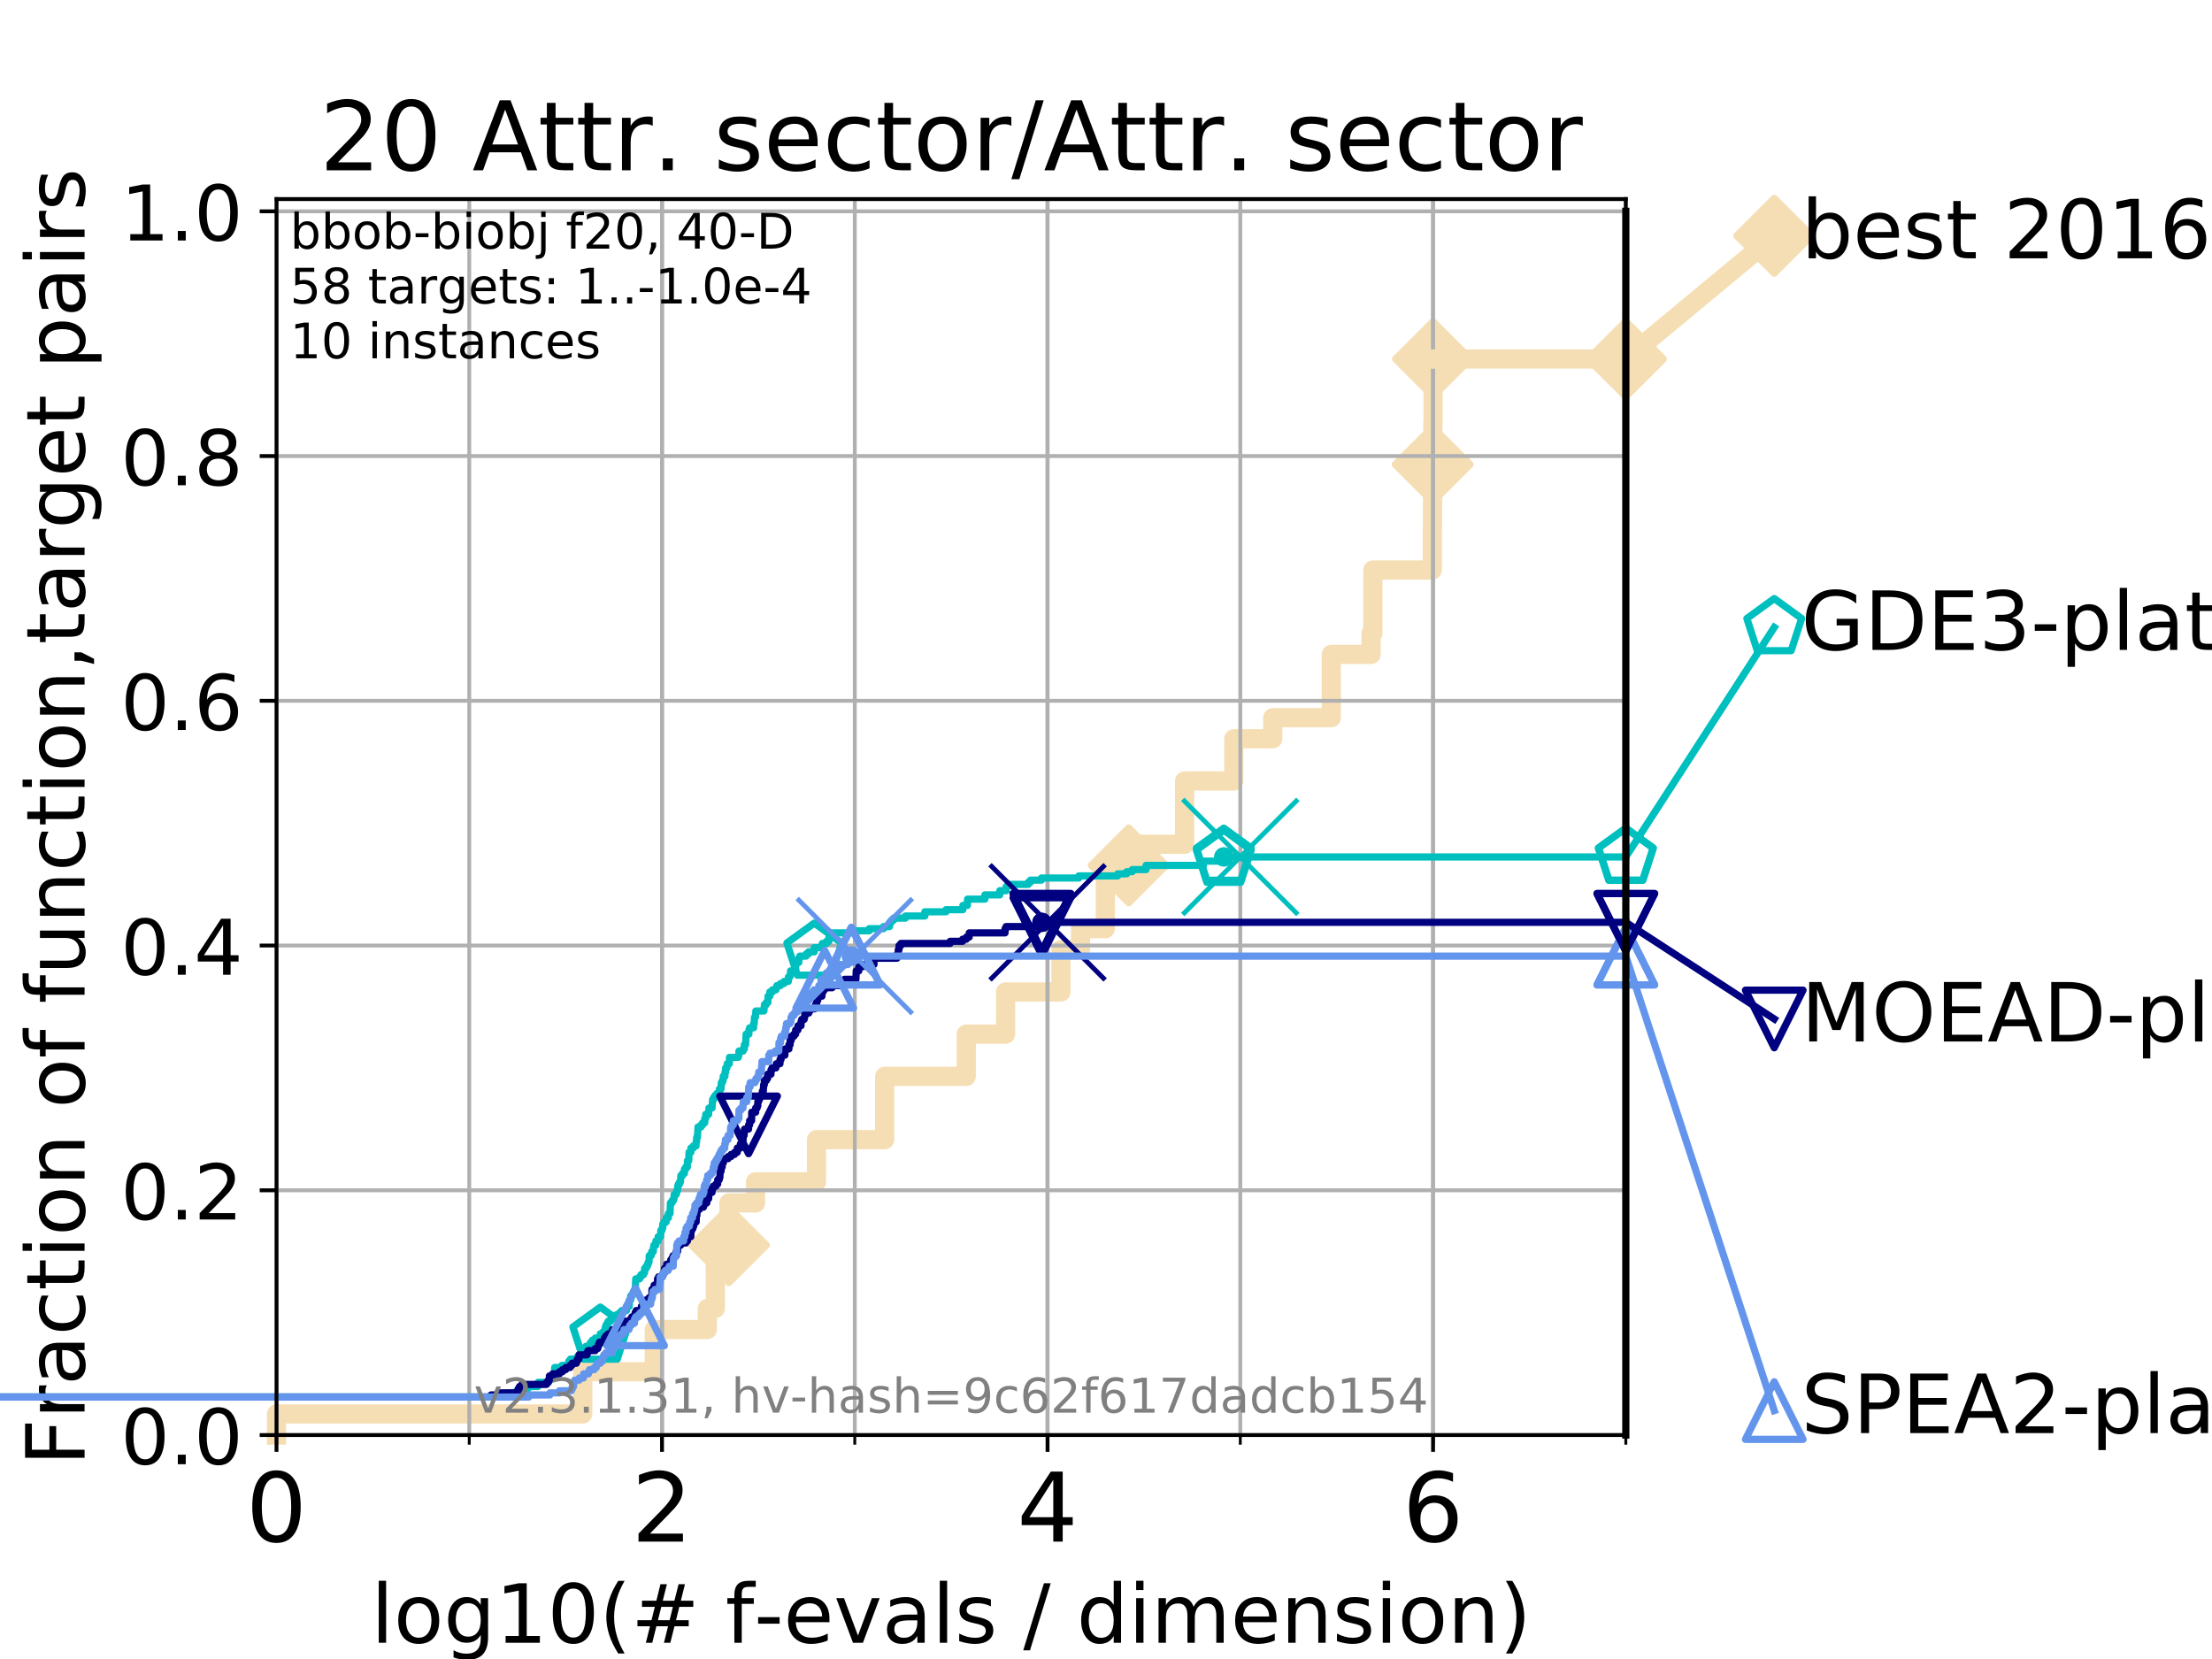 <?xml version="1.0" encoding="utf-8" standalone="no"?>
<!DOCTYPE svg PUBLIC "-//W3C//DTD SVG 1.1//EN"
  "http://www.w3.org/Graphics/SVG/1.1/DTD/svg11.dtd">
<!-- Created with matplotlib (https://matplotlib.org/) -->
<svg height="345.6pt" version="1.1" viewBox="0 0 460.8 345.6" width="460.8pt" xmlns="http://www.w3.org/2000/svg" xmlns:xlink="http://www.w3.org/1999/xlink">
 <defs>
  <style type="text/css">
*{stroke-linecap:butt;stroke-linejoin:round;}
  </style>
 </defs>
 <g id="figure_1">
  <g id="patch_1">
   <path d="M 0 345.6 
L 460.8 345.6 
L 460.8 0 
L 0 0 
z
" style="fill:#ffffff;"/>
  </g>
  <g id="axes_1">
   <g id="patch_2">
    <path d="M 57.6 298.944 
L 338.688 298.944 
L 338.688 41.472 
L 57.6 41.472 
z
" style="fill:#ffffff;"/>
   </g>
   <g id="line2d_1">
    <path d="M 57.6 298.944 
L 57.6 294.549 
L 121.4 294.549 
L 121.4 285.758 
L 136.295 285.758 
L 136.295 276.968 
L 147.348 276.968 
L 147.348 272.573 
L 149.017 272.573 
L 149.017 259.387 
L 151.85 259.387 
L 151.85 250.597 
L 157.39 250.597 
L 157.39 246.201 
L 170.088 246.201 
L 170.088 237.411 
L 184.294 237.411 
L 184.294 224.225 
L 201.288 224.225 
L 201.288 215.435 
L 209.484 215.435 
L 209.484 206.644 
L 221.016 206.644 
L 221.016 197.854 
L 225.09 197.854 
L 225.09 193.459 
L 230.256 193.459 
L 230.256 180.273 
L 235.131 180.273 
L 235.131 175.878 
L 246.776 175.878 
L 246.776 162.692 
L 257.024 162.692 
L 257.024 153.902 
L 265.14 153.902 
L 265.14 149.507 
L 277.341 149.507 
L 277.341 136.321 
L 285.616 136.321 
L 285.616 131.926 
L 285.998 131.926 
L 285.998 118.74 
L 298.383 118.74 
L 298.383 109.95 
L 298.427 109.95 
L 298.427 101.159 
L 298.452 101.159 
L 298.452 96.764 
L 298.49 96.764 
L 298.49 87.973 
L 298.525 87.973 
L 298.525 74.788 
L 338.688 74.788 
" style="fill:none;stroke:#f5deb3;stroke-linecap:square;stroke-width:4;"/>
   </g>
   <g id="line2d_2">
    <defs>
     <path d="M 0 7.778 
L 7.778 0 
L 0 -7.778 
L -7.778 0 
z
" id="m1cf66b3089" style="stroke:#f5deb3;stroke-linejoin:miter;stroke-width:1.5;"/>
    </defs>
    <g>
     <use style="fill:#f5deb3;stroke:#f5deb3;stroke-linejoin:miter;stroke-width:1.5;" x="151.85" xlink:href="#m1cf66b3089" y="259.387"/>
     <use style="fill:#f5deb3;stroke:#f5deb3;stroke-linejoin:miter;stroke-width:1.5;" x="235.131" xlink:href="#m1cf66b3089" y="180.273"/>
     <use style="fill:#f5deb3;stroke:#f5deb3;stroke-linejoin:miter;stroke-width:1.5;" x="298.452" xlink:href="#m1cf66b3089" y="96.764"/>
     <use style="fill:#f5deb3;stroke:#f5deb3;stroke-linejoin:miter;stroke-width:1.5;" x="298.525" xlink:href="#m1cf66b3089" y="74.788"/>
     <use style="fill:#f5deb3;stroke:#f5deb3;stroke-linejoin:miter;stroke-width:1.5;" x="338.688" xlink:href="#m1cf66b3089" y="74.788"/>
    </g>
   </g>
   <g id="line2d_3">
    <path style="fill:none;stroke:#f5deb3;stroke-linecap:square;stroke-width:4;"/>
    <g/>
   </g>
   <g id="line2d_4">
    <path d="M 338.688 74.788 
L 369.608 49.12 
" style="fill:none;stroke:#f5deb3;stroke-linecap:square;stroke-width:4;"/>
    <g>
     <use style="fill:#f5deb3;stroke:#f5deb3;stroke-linejoin:miter;stroke-width:1.5;" x="338.688" xlink:href="#m1cf66b3089" y="74.788"/>
     <use style="fill:#f5deb3;stroke:#f5deb3;stroke-linejoin:miter;stroke-width:1.5;" x="369.608" xlink:href="#m1cf66b3089" y="49.12"/>
    </g>
   </g>
   <g id="matplotlib.axis_1">
    <g id="xtick_1">
     <g id="line2d_5">
      <path clip-path="url(#pa2816accfc)" d="M 57.6 298.944 
L 57.6 41.472 
" style="fill:none;stroke:#b0b0b0;stroke-linecap:square;stroke-width:0.8;"/>
     </g>
     <g id="line2d_6">
      <defs>
       <path d="M 0 0 
L 0 3.5 
" id="m3e3d01f809" style="stroke:#000000;stroke-width:0.8;"/>
      </defs>
      <g>
       <use style="stroke:#000000;stroke-width:0.8;" x="57.6" xlink:href="#m3e3d01f809" y="298.944"/>
      </g>
     </g>
     <g id="text_1">
      <!-- 0 -->
      <defs>
       <path d="M 31.781 66.406 
Q 24.172 66.406 20.328 58.906 
Q 16.5 51.422 16.5 36.375 
Q 16.5 21.391 20.328 13.891 
Q 24.172 6.391 31.781 6.391 
Q 39.453 6.391 43.281 13.891 
Q 47.125 21.391 47.125 36.375 
Q 47.125 51.422 43.281 58.906 
Q 39.453 66.406 31.781 66.406 
z
M 31.781 74.219 
Q 44.047 74.219 50.516 64.516 
Q 56.984 54.828 56.984 36.375 
Q 56.984 17.969 50.516 8.266 
Q 44.047 -1.422 31.781 -1.422 
Q 19.531 -1.422 13.062 8.266 
Q 6.594 17.969 6.594 36.375 
Q 6.594 54.828 13.062 64.516 
Q 19.531 74.219 31.781 74.219 
z
" id="DejaVuSans-48"/>
      </defs>
      <g transform="translate(51.237 321.141)scale(0.2 -0.2)">
       <use xlink:href="#DejaVuSans-48"/>
      </g>
     </g>
    </g>
    <g id="xtick_2">
     <g id="line2d_7">
      <path clip-path="url(#pa2816accfc)" d="M 137.911 298.944 
L 137.911 41.472 
" style="fill:none;stroke:#b0b0b0;stroke-linecap:square;stroke-width:0.8;"/>
     </g>
     <g id="line2d_8">
      <g>
       <use style="stroke:#000000;stroke-width:0.8;" x="137.911" xlink:href="#m3e3d01f809" y="298.944"/>
      </g>
     </g>
     <g id="text_2">
      <!-- 2 -->
      <defs>
       <path d="M 19.188 8.297 
L 53.609 8.297 
L 53.609 0 
L 7.328 0 
L 7.328 8.297 
Q 12.938 14.109 22.625 23.891 
Q 32.328 33.688 34.812 36.531 
Q 39.547 41.844 41.422 45.531 
Q 43.312 49.219 43.312 52.781 
Q 43.312 58.594 39.234 62.25 
Q 35.156 65.922 28.609 65.922 
Q 23.969 65.922 18.812 64.312 
Q 13.672 62.703 7.812 59.422 
L 7.812 69.391 
Q 13.766 71.781 18.938 73 
Q 24.125 74.219 28.422 74.219 
Q 39.75 74.219 46.484 68.547 
Q 53.219 62.891 53.219 53.422 
Q 53.219 48.922 51.531 44.891 
Q 49.859 40.875 45.406 35.406 
Q 44.188 33.984 37.641 27.219 
Q 31.109 20.453 19.188 8.297 
z
" id="DejaVuSans-50"/>
      </defs>
      <g transform="translate(131.548 321.141)scale(0.2 -0.2)">
       <use xlink:href="#DejaVuSans-50"/>
      </g>
     </g>
    </g>
    <g id="xtick_3">
     <g id="line2d_9">
      <path clip-path="url(#pa2816accfc)" d="M 218.222 298.944 
L 218.222 41.472 
" style="fill:none;stroke:#b0b0b0;stroke-linecap:square;stroke-width:0.8;"/>
     </g>
     <g id="line2d_10">
      <g>
       <use style="stroke:#000000;stroke-width:0.8;" x="218.222" xlink:href="#m3e3d01f809" y="298.944"/>
      </g>
     </g>
     <g id="text_3">
      <!-- 4 -->
      <defs>
       <path d="M 37.797 64.312 
L 12.891 25.391 
L 37.797 25.391 
z
M 35.203 72.906 
L 47.609 72.906 
L 47.609 25.391 
L 58.016 25.391 
L 58.016 17.188 
L 47.609 17.188 
L 47.609 0 
L 37.797 0 
L 37.797 17.188 
L 4.891 17.188 
L 4.891 26.703 
z
" id="DejaVuSans-52"/>
      </defs>
      <g transform="translate(211.859 321.141)scale(0.2 -0.2)">
       <use xlink:href="#DejaVuSans-52"/>
      </g>
     </g>
    </g>
    <g id="xtick_4">
     <g id="line2d_11">
      <path clip-path="url(#pa2816accfc)" d="M 298.533 298.944 
L 298.533 41.472 
" style="fill:none;stroke:#b0b0b0;stroke-linecap:square;stroke-width:0.8;"/>
     </g>
     <g id="line2d_12">
      <g>
       <use style="stroke:#000000;stroke-width:0.8;" x="298.533" xlink:href="#m3e3d01f809" y="298.944"/>
      </g>
     </g>
     <g id="text_4">
      <!-- 6 -->
      <defs>
       <path d="M 33.016 40.375 
Q 26.375 40.375 22.484 35.828 
Q 18.609 31.297 18.609 23.391 
Q 18.609 15.531 22.484 10.953 
Q 26.375 6.391 33.016 6.391 
Q 39.656 6.391 43.531 10.953 
Q 47.406 15.531 47.406 23.391 
Q 47.406 31.297 43.531 35.828 
Q 39.656 40.375 33.016 40.375 
z
M 52.594 71.297 
L 52.594 62.312 
Q 48.875 64.062 45.094 64.984 
Q 41.312 65.922 37.594 65.922 
Q 27.828 65.922 22.672 59.328 
Q 17.531 52.734 16.797 39.406 
Q 19.672 43.656 24.016 45.922 
Q 28.375 48.188 33.594 48.188 
Q 44.578 48.188 50.953 41.516 
Q 57.328 34.859 57.328 23.391 
Q 57.328 12.156 50.688 5.359 
Q 44.047 -1.422 33.016 -1.422 
Q 20.359 -1.422 13.672 8.266 
Q 6.984 17.969 6.984 36.375 
Q 6.984 53.656 15.188 63.938 
Q 23.391 74.219 37.203 74.219 
Q 40.922 74.219 44.703 73.484 
Q 48.484 72.75 52.594 71.297 
z
" id="DejaVuSans-54"/>
      </defs>
      <g transform="translate(292.17 321.141)scale(0.2 -0.2)">
       <use xlink:href="#DejaVuSans-54"/>
      </g>
     </g>
    </g>
    <g id="xtick_5">
     <g id="line2d_13">
      <path clip-path="url(#pa2816accfc)" d="M 57.6 298.944 
L 57.6 41.472 
" style="fill:none;stroke:#b0b0b0;stroke-linecap:square;stroke-width:0.8;"/>
     </g>
     <g id="line2d_14">
      <defs>
       <path d="M 0 0 
L 0 2 
" id="md825ae222c" style="stroke:#000000;stroke-width:0.6;"/>
      </defs>
      <g>
       <use style="stroke:#000000;stroke-width:0.6;" x="57.6" xlink:href="#md825ae222c" y="298.944"/>
      </g>
     </g>
    </g>
    <g id="xtick_6">
     <g id="line2d_15">
      <path clip-path="url(#pa2816accfc)" d="M 97.755 298.944 
L 97.755 41.472 
" style="fill:none;stroke:#b0b0b0;stroke-linecap:square;stroke-width:0.8;"/>
     </g>
     <g id="line2d_16">
      <g>
       <use style="stroke:#000000;stroke-width:0.6;" x="97.755" xlink:href="#md825ae222c" y="298.944"/>
      </g>
     </g>
    </g>
    <g id="xtick_7">
     <g id="line2d_17">
      <path clip-path="url(#pa2816accfc)" d="M 137.911 298.944 
L 137.911 41.472 
" style="fill:none;stroke:#b0b0b0;stroke-linecap:square;stroke-width:0.8;"/>
     </g>
     <g id="line2d_18">
      <g>
       <use style="stroke:#000000;stroke-width:0.6;" x="137.911" xlink:href="#md825ae222c" y="298.944"/>
      </g>
     </g>
    </g>
    <g id="xtick_8">
     <g id="line2d_19">
      <path clip-path="url(#pa2816accfc)" d="M 178.066 298.944 
L 178.066 41.472 
" style="fill:none;stroke:#b0b0b0;stroke-linecap:square;stroke-width:0.8;"/>
     </g>
     <g id="line2d_20">
      <g>
       <use style="stroke:#000000;stroke-width:0.6;" x="178.066" xlink:href="#md825ae222c" y="298.944"/>
      </g>
     </g>
    </g>
    <g id="xtick_9">
     <g id="line2d_21">
      <path clip-path="url(#pa2816accfc)" d="M 218.222 298.944 
L 218.222 41.472 
" style="fill:none;stroke:#b0b0b0;stroke-linecap:square;stroke-width:0.8;"/>
     </g>
     <g id="line2d_22">
      <g>
       <use style="stroke:#000000;stroke-width:0.6;" x="218.222" xlink:href="#md825ae222c" y="298.944"/>
      </g>
     </g>
    </g>
    <g id="xtick_10">
     <g id="line2d_23">
      <path clip-path="url(#pa2816accfc)" d="M 258.377 298.944 
L 258.377 41.472 
" style="fill:none;stroke:#b0b0b0;stroke-linecap:square;stroke-width:0.8;"/>
     </g>
     <g id="line2d_24">
      <g>
       <use style="stroke:#000000;stroke-width:0.6;" x="258.377" xlink:href="#md825ae222c" y="298.944"/>
      </g>
     </g>
    </g>
    <g id="xtick_11">
     <g id="line2d_25">
      <path clip-path="url(#pa2816accfc)" d="M 298.533 298.944 
L 298.533 41.472 
" style="fill:none;stroke:#b0b0b0;stroke-linecap:square;stroke-width:0.8;"/>
     </g>
     <g id="line2d_26">
      <g>
       <use style="stroke:#000000;stroke-width:0.6;" x="298.533" xlink:href="#md825ae222c" y="298.944"/>
      </g>
     </g>
    </g>
    <g id="xtick_12">
     <g id="line2d_27">
      <path clip-path="url(#pa2816accfc)" d="M 338.688 298.944 
L 338.688 41.472 
" style="fill:none;stroke:#b0b0b0;stroke-linecap:square;stroke-width:0.8;"/>
     </g>
     <g id="line2d_28">
      <g>
       <use style="stroke:#000000;stroke-width:0.6;" x="338.688" xlink:href="#md825ae222c" y="298.944"/>
      </g>
     </g>
    </g>
    <g id="text_5">
     <!-- log10(# f-evals / dimension) -->
     <defs>
      <path d="M 9.422 75.984 
L 18.406 75.984 
L 18.406 0 
L 9.422 0 
z
" id="DejaVuSans-108"/>
      <path d="M 30.609 48.391 
Q 23.391 48.391 19.188 42.75 
Q 14.984 37.109 14.984 27.297 
Q 14.984 17.484 19.156 11.844 
Q 23.344 6.203 30.609 6.203 
Q 37.797 6.203 41.984 11.859 
Q 46.188 17.531 46.188 27.297 
Q 46.188 37.016 41.984 42.703 
Q 37.797 48.391 30.609 48.391 
z
M 30.609 56 
Q 42.328 56 49.016 48.375 
Q 55.719 40.766 55.719 27.297 
Q 55.719 13.875 49.016 6.219 
Q 42.328 -1.422 30.609 -1.422 
Q 18.844 -1.422 12.172 6.219 
Q 5.516 13.875 5.516 27.297 
Q 5.516 40.766 12.172 48.375 
Q 18.844 56 30.609 56 
z
" id="DejaVuSans-111"/>
      <path d="M 45.406 27.984 
Q 45.406 37.75 41.375 43.109 
Q 37.359 48.484 30.078 48.484 
Q 22.859 48.484 18.828 43.109 
Q 14.797 37.75 14.797 27.984 
Q 14.797 18.266 18.828 12.891 
Q 22.859 7.516 30.078 7.516 
Q 37.359 7.516 41.375 12.891 
Q 45.406 18.266 45.406 27.984 
z
M 54.391 6.781 
Q 54.391 -7.172 48.188 -13.984 
Q 42 -20.797 29.203 -20.797 
Q 24.469 -20.797 20.266 -20.094 
Q 16.062 -19.391 12.109 -17.922 
L 12.109 -9.188 
Q 16.062 -11.328 19.922 -12.344 
Q 23.781 -13.375 27.781 -13.375 
Q 36.625 -13.375 41.016 -8.766 
Q 45.406 -4.156 45.406 5.172 
L 45.406 9.625 
Q 42.625 4.781 38.281 2.391 
Q 33.938 0 27.875 0 
Q 17.828 0 11.672 7.656 
Q 5.516 15.328 5.516 27.984 
Q 5.516 40.672 11.672 48.328 
Q 17.828 56 27.875 56 
Q 33.938 56 38.281 53.609 
Q 42.625 51.219 45.406 46.391 
L 45.406 54.688 
L 54.391 54.688 
z
" id="DejaVuSans-103"/>
      <path d="M 12.406 8.297 
L 28.516 8.297 
L 28.516 63.922 
L 10.984 60.406 
L 10.984 69.391 
L 28.422 72.906 
L 38.281 72.906 
L 38.281 8.297 
L 54.391 8.297 
L 54.391 0 
L 12.406 0 
z
" id="DejaVuSans-49"/>
      <path d="M 31 75.875 
Q 24.469 64.656 21.281 53.656 
Q 18.109 42.672 18.109 31.391 
Q 18.109 20.125 21.312 9.062 
Q 24.516 -2 31 -13.188 
L 23.188 -13.188 
Q 15.875 -1.703 12.234 9.375 
Q 8.594 20.453 8.594 31.391 
Q 8.594 42.281 12.203 53.312 
Q 15.828 64.359 23.188 75.875 
z
" id="DejaVuSans-40"/>
      <path d="M 51.125 44 
L 36.922 44 
L 32.812 27.688 
L 47.125 27.688 
z
M 43.797 71.781 
L 38.719 51.516 
L 52.984 51.516 
L 58.109 71.781 
L 65.922 71.781 
L 60.891 51.516 
L 76.125 51.516 
L 76.125 44 
L 58.984 44 
L 54.984 27.688 
L 70.516 27.688 
L 70.516 20.219 
L 53.078 20.219 
L 48 0 
L 40.188 0 
L 45.219 20.219 
L 30.906 20.219 
L 25.875 0 
L 18.016 0 
L 23.094 20.219 
L 7.719 20.219 
L 7.719 27.688 
L 24.906 27.688 
L 29 44 
L 13.281 44 
L 13.281 51.516 
L 30.906 51.516 
L 35.891 71.781 
z
" id="DejaVuSans-35"/>
      <path id="DejaVuSans-32"/>
      <path d="M 37.109 75.984 
L 37.109 68.5 
L 28.516 68.5 
Q 23.688 68.5 21.797 66.547 
Q 19.922 64.594 19.922 59.516 
L 19.922 54.688 
L 34.719 54.688 
L 34.719 47.703 
L 19.922 47.703 
L 19.922 0 
L 10.891 0 
L 10.891 47.703 
L 2.297 47.703 
L 2.297 54.688 
L 10.891 54.688 
L 10.891 58.5 
Q 10.891 67.625 15.141 71.797 
Q 19.391 75.984 28.609 75.984 
z
" id="DejaVuSans-102"/>
      <path d="M 4.891 31.391 
L 31.203 31.391 
L 31.203 23.391 
L 4.891 23.391 
z
" id="DejaVuSans-45"/>
      <path d="M 56.203 29.594 
L 56.203 25.203 
L 14.891 25.203 
Q 15.484 15.922 20.484 11.062 
Q 25.484 6.203 34.422 6.203 
Q 39.594 6.203 44.453 7.469 
Q 49.312 8.734 54.109 11.281 
L 54.109 2.781 
Q 49.266 0.734 44.188 -0.344 
Q 39.109 -1.422 33.891 -1.422 
Q 20.797 -1.422 13.156 6.188 
Q 5.516 13.812 5.516 26.812 
Q 5.516 40.234 12.766 48.109 
Q 20.016 56 32.328 56 
Q 43.359 56 49.781 48.891 
Q 56.203 41.797 56.203 29.594 
z
M 47.219 32.234 
Q 47.125 39.594 43.094 43.984 
Q 39.062 48.391 32.422 48.391 
Q 24.906 48.391 20.391 44.141 
Q 15.875 39.891 15.188 32.172 
z
" id="DejaVuSans-101"/>
      <path d="M 2.984 54.688 
L 12.5 54.688 
L 29.594 8.797 
L 46.688 54.688 
L 56.203 54.688 
L 35.688 0 
L 23.484 0 
z
" id="DejaVuSans-118"/>
      <path d="M 34.281 27.484 
Q 23.391 27.484 19.188 25 
Q 14.984 22.516 14.984 16.5 
Q 14.984 11.719 18.141 8.906 
Q 21.297 6.109 26.703 6.109 
Q 34.188 6.109 38.703 11.406 
Q 43.219 16.703 43.219 25.484 
L 43.219 27.484 
z
M 52.203 31.203 
L 52.203 0 
L 43.219 0 
L 43.219 8.297 
Q 40.141 3.328 35.547 0.953 
Q 30.953 -1.422 24.312 -1.422 
Q 15.922 -1.422 10.953 3.297 
Q 6 8.016 6 15.922 
Q 6 25.141 12.172 29.828 
Q 18.359 34.516 30.609 34.516 
L 43.219 34.516 
L 43.219 35.406 
Q 43.219 41.609 39.141 45 
Q 35.062 48.391 27.688 48.391 
Q 23 48.391 18.547 47.266 
Q 14.109 46.141 10.016 43.891 
L 10.016 52.203 
Q 14.938 54.109 19.578 55.047 
Q 24.219 56 28.609 56 
Q 40.484 56 46.344 49.844 
Q 52.203 43.703 52.203 31.203 
z
" id="DejaVuSans-97"/>
      <path d="M 44.281 53.078 
L 44.281 44.578 
Q 40.484 46.531 36.375 47.5 
Q 32.281 48.484 27.875 48.484 
Q 21.188 48.484 17.844 46.438 
Q 14.5 44.391 14.5 40.281 
Q 14.5 37.156 16.891 35.375 
Q 19.281 33.594 26.516 31.984 
L 29.594 31.297 
Q 39.156 29.25 43.188 25.516 
Q 47.219 21.781 47.219 15.094 
Q 47.219 7.469 41.188 3.016 
Q 35.156 -1.422 24.609 -1.422 
Q 20.219 -1.422 15.453 -0.562 
Q 10.688 0.297 5.422 2 
L 5.422 11.281 
Q 10.406 8.688 15.234 7.391 
Q 20.062 6.109 24.812 6.109 
Q 31.156 6.109 34.562 8.281 
Q 37.984 10.453 37.984 14.406 
Q 37.984 18.062 35.516 20.016 
Q 33.062 21.969 24.703 23.781 
L 21.578 24.516 
Q 13.234 26.266 9.516 29.906 
Q 5.812 33.547 5.812 39.891 
Q 5.812 47.609 11.281 51.797 
Q 16.75 56 26.812 56 
Q 31.781 56 36.172 55.266 
Q 40.578 54.547 44.281 53.078 
z
" id="DejaVuSans-115"/>
      <path d="M 25.391 72.906 
L 33.688 72.906 
L 8.297 -9.281 
L 0 -9.281 
z
" id="DejaVuSans-47"/>
      <path d="M 45.406 46.391 
L 45.406 75.984 
L 54.391 75.984 
L 54.391 0 
L 45.406 0 
L 45.406 8.203 
Q 42.578 3.328 38.25 0.953 
Q 33.938 -1.422 27.875 -1.422 
Q 17.969 -1.422 11.734 6.484 
Q 5.516 14.406 5.516 27.297 
Q 5.516 40.188 11.734 48.094 
Q 17.969 56 27.875 56 
Q 33.938 56 38.25 53.625 
Q 42.578 51.266 45.406 46.391 
z
M 14.797 27.297 
Q 14.797 17.391 18.875 11.75 
Q 22.953 6.109 30.078 6.109 
Q 37.203 6.109 41.297 11.75 
Q 45.406 17.391 45.406 27.297 
Q 45.406 37.203 41.297 42.844 
Q 37.203 48.484 30.078 48.484 
Q 22.953 48.484 18.875 42.844 
Q 14.797 37.203 14.797 27.297 
z
" id="DejaVuSans-100"/>
      <path d="M 9.422 54.688 
L 18.406 54.688 
L 18.406 0 
L 9.422 0 
z
M 9.422 75.984 
L 18.406 75.984 
L 18.406 64.594 
L 9.422 64.594 
z
" id="DejaVuSans-105"/>
      <path d="M 52 44.188 
Q 55.375 50.25 60.062 53.125 
Q 64.75 56 71.094 56 
Q 79.641 56 84.281 50.016 
Q 88.922 44.047 88.922 33.016 
L 88.922 0 
L 79.891 0 
L 79.891 32.719 
Q 79.891 40.578 77.094 44.375 
Q 74.312 48.188 68.609 48.188 
Q 61.625 48.188 57.562 43.547 
Q 53.516 38.922 53.516 30.906 
L 53.516 0 
L 44.484 0 
L 44.484 32.719 
Q 44.484 40.625 41.703 44.406 
Q 38.922 48.188 33.109 48.188 
Q 26.219 48.188 22.156 43.531 
Q 18.109 38.875 18.109 30.906 
L 18.109 0 
L 9.078 0 
L 9.078 54.688 
L 18.109 54.688 
L 18.109 46.188 
Q 21.188 51.219 25.484 53.609 
Q 29.781 56 35.688 56 
Q 41.656 56 45.828 52.969 
Q 50 49.953 52 44.188 
z
" id="DejaVuSans-109"/>
      <path d="M 54.891 33.016 
L 54.891 0 
L 45.906 0 
L 45.906 32.719 
Q 45.906 40.484 42.875 44.328 
Q 39.844 48.188 33.797 48.188 
Q 26.516 48.188 22.312 43.547 
Q 18.109 38.922 18.109 30.906 
L 18.109 0 
L 9.078 0 
L 9.078 54.688 
L 18.109 54.688 
L 18.109 46.188 
Q 21.344 51.125 25.703 53.562 
Q 30.078 56 35.797 56 
Q 45.219 56 50.047 50.172 
Q 54.891 44.344 54.891 33.016 
z
" id="DejaVuSans-110"/>
      <path d="M 8.016 75.875 
L 15.828 75.875 
Q 23.141 64.359 26.781 53.312 
Q 30.422 42.281 30.422 31.391 
Q 30.422 20.453 26.781 9.375 
Q 23.141 -1.703 15.828 -13.188 
L 8.016 -13.188 
Q 14.5 -2 17.703 9.062 
Q 20.906 20.125 20.906 31.391 
Q 20.906 42.672 17.703 53.656 
Q 14.5 64.656 8.016 75.875 
z
" id="DejaVuSans-41"/>
     </defs>
     <g transform="translate(77.303 342.218)scale(0.17 -0.17)">
      <use xlink:href="#DejaVuSans-108"/>
      <use x="27.783" xlink:href="#DejaVuSans-111"/>
      <use x="88.965" xlink:href="#DejaVuSans-103"/>
      <use x="152.441" xlink:href="#DejaVuSans-49"/>
      <use x="216.064" xlink:href="#DejaVuSans-48"/>
      <use x="279.688" xlink:href="#DejaVuSans-40"/>
      <use x="318.701" xlink:href="#DejaVuSans-35"/>
      <use x="402.49" xlink:href="#DejaVuSans-32"/>
      <use x="434.277" xlink:href="#DejaVuSans-102"/>
      <use x="469.404" xlink:href="#DejaVuSans-45"/>
      <use x="505.488" xlink:href="#DejaVuSans-101"/>
      <use x="567.012" xlink:href="#DejaVuSans-118"/>
      <use x="626.191" xlink:href="#DejaVuSans-97"/>
      <use x="687.471" xlink:href="#DejaVuSans-108"/>
      <use x="715.254" xlink:href="#DejaVuSans-115"/>
      <use x="767.354" xlink:href="#DejaVuSans-32"/>
      <use x="799.141" xlink:href="#DejaVuSans-47"/>
      <use x="832.832" xlink:href="#DejaVuSans-32"/>
      <use x="864.619" xlink:href="#DejaVuSans-100"/>
      <use x="928.096" xlink:href="#DejaVuSans-105"/>
      <use x="955.879" xlink:href="#DejaVuSans-109"/>
      <use x="1053.291" xlink:href="#DejaVuSans-101"/>
      <use x="1114.814" xlink:href="#DejaVuSans-110"/>
      <use x="1178.193" xlink:href="#DejaVuSans-115"/>
      <use x="1230.293" xlink:href="#DejaVuSans-105"/>
      <use x="1258.076" xlink:href="#DejaVuSans-111"/>
      <use x="1319.258" xlink:href="#DejaVuSans-110"/>
      <use x="1382.637" xlink:href="#DejaVuSans-41"/>
     </g>
    </g>
   </g>
   <g id="matplotlib.axis_2">
    <g id="ytick_1">
     <g id="line2d_29">
      <path clip-path="url(#pa2816accfc)" d="M 57.6 298.944 
L 338.688 298.944 
" style="fill:none;stroke:#b0b0b0;stroke-linecap:square;stroke-width:0.8;"/>
     </g>
     <g id="line2d_30">
      <defs>
       <path d="M 0 0 
L -3.5 0 
" id="m5933eee759" style="stroke:#000000;stroke-width:0.8;"/>
      </defs>
      <g>
       <use style="stroke:#000000;stroke-width:0.8;" x="57.6" xlink:href="#m5933eee759" y="298.944"/>
      </g>
     </g>
     <g id="text_6">
      <!-- 0.0 -->
      <defs>
       <path d="M 10.688 12.406 
L 21 12.406 
L 21 0 
L 10.688 0 
z
" id="DejaVuSans-46"/>
      </defs>
      <g transform="translate(25.155 305.023)scale(0.16 -0.16)">
       <use xlink:href="#DejaVuSans-48"/>
       <use x="63.623" xlink:href="#DejaVuSans-46"/>
       <use x="95.41" xlink:href="#DejaVuSans-48"/>
      </g>
     </g>
    </g>
    <g id="ytick_2">
     <g id="line2d_31">
      <path clip-path="url(#pa2816accfc)" d="M 57.6 247.959 
L 338.688 247.959 
" style="fill:none;stroke:#b0b0b0;stroke-linecap:square;stroke-width:0.8;"/>
     </g>
     <g id="line2d_32">
      <g>
       <use style="stroke:#000000;stroke-width:0.8;" x="57.6" xlink:href="#m5933eee759" y="247.959"/>
      </g>
     </g>
     <g id="text_7">
      <!-- 0.2 -->
      <g transform="translate(25.155 254.038)scale(0.16 -0.16)">
       <use xlink:href="#DejaVuSans-48"/>
       <use x="63.623" xlink:href="#DejaVuSans-46"/>
       <use x="95.41" xlink:href="#DejaVuSans-50"/>
      </g>
     </g>
    </g>
    <g id="ytick_3">
     <g id="line2d_33">
      <path clip-path="url(#pa2816accfc)" d="M 57.6 196.975 
L 338.688 196.975 
" style="fill:none;stroke:#b0b0b0;stroke-linecap:square;stroke-width:0.8;"/>
     </g>
     <g id="line2d_34">
      <g>
       <use style="stroke:#000000;stroke-width:0.8;" x="57.6" xlink:href="#m5933eee759" y="196.975"/>
      </g>
     </g>
     <g id="text_8">
      <!-- 0.4 -->
      <g transform="translate(25.155 203.054)scale(0.16 -0.16)">
       <use xlink:href="#DejaVuSans-48"/>
       <use x="63.623" xlink:href="#DejaVuSans-46"/>
       <use x="95.41" xlink:href="#DejaVuSans-52"/>
      </g>
     </g>
    </g>
    <g id="ytick_4">
     <g id="line2d_35">
      <path clip-path="url(#pa2816accfc)" d="M 57.6 145.99 
L 338.688 145.99 
" style="fill:none;stroke:#b0b0b0;stroke-linecap:square;stroke-width:0.8;"/>
     </g>
     <g id="line2d_36">
      <g>
       <use style="stroke:#000000;stroke-width:0.8;" x="57.6" xlink:href="#m5933eee759" y="145.99"/>
      </g>
     </g>
     <g id="text_9">
      <!-- 0.6 -->
      <g transform="translate(25.155 152.069)scale(0.16 -0.16)">
       <use xlink:href="#DejaVuSans-48"/>
       <use x="63.623" xlink:href="#DejaVuSans-46"/>
       <use x="95.41" xlink:href="#DejaVuSans-54"/>
      </g>
     </g>
    </g>
    <g id="ytick_5">
     <g id="line2d_37">
      <path clip-path="url(#pa2816accfc)" d="M 57.6 95.006 
L 338.688 95.006 
" style="fill:none;stroke:#b0b0b0;stroke-linecap:square;stroke-width:0.8;"/>
     </g>
     <g id="line2d_38">
      <g>
       <use style="stroke:#000000;stroke-width:0.8;" x="57.6" xlink:href="#m5933eee759" y="95.006"/>
      </g>
     </g>
     <g id="text_10">
      <!-- 0.8 -->
      <defs>
       <path d="M 31.781 34.625 
Q 24.75 34.625 20.719 30.859 
Q 16.703 27.094 16.703 20.516 
Q 16.703 13.922 20.719 10.156 
Q 24.75 6.391 31.781 6.391 
Q 38.812 6.391 42.859 10.172 
Q 46.922 13.969 46.922 20.516 
Q 46.922 27.094 42.891 30.859 
Q 38.875 34.625 31.781 34.625 
z
M 21.922 38.812 
Q 15.578 40.375 12.031 44.719 
Q 8.5 49.078 8.5 55.328 
Q 8.5 64.062 14.719 69.141 
Q 20.953 74.219 31.781 74.219 
Q 42.672 74.219 48.875 69.141 
Q 55.078 64.062 55.078 55.328 
Q 55.078 49.078 51.531 44.719 
Q 48 40.375 41.703 38.812 
Q 48.828 37.156 52.797 32.312 
Q 56.781 27.484 56.781 20.516 
Q 56.781 9.906 50.312 4.234 
Q 43.844 -1.422 31.781 -1.422 
Q 19.734 -1.422 13.25 4.234 
Q 6.781 9.906 6.781 20.516 
Q 6.781 27.484 10.781 32.312 
Q 14.797 37.156 21.922 38.812 
z
M 18.312 54.391 
Q 18.312 48.734 21.844 45.562 
Q 25.391 42.391 31.781 42.391 
Q 38.141 42.391 41.719 45.562 
Q 45.312 48.734 45.312 54.391 
Q 45.312 60.062 41.719 63.234 
Q 38.141 66.406 31.781 66.406 
Q 25.391 66.406 21.844 63.234 
Q 18.312 60.062 18.312 54.391 
z
" id="DejaVuSans-56"/>
      </defs>
      <g transform="translate(25.155 101.085)scale(0.16 -0.16)">
       <use xlink:href="#DejaVuSans-48"/>
       <use x="63.623" xlink:href="#DejaVuSans-46"/>
       <use x="95.41" xlink:href="#DejaVuSans-56"/>
      </g>
     </g>
    </g>
    <g id="ytick_6">
     <g id="line2d_39">
      <path clip-path="url(#pa2816accfc)" d="M 57.6 44.021 
L 338.688 44.021 
" style="fill:none;stroke:#b0b0b0;stroke-linecap:square;stroke-width:0.8;"/>
     </g>
     <g id="line2d_40">
      <g>
       <use style="stroke:#000000;stroke-width:0.8;" x="57.6" xlink:href="#m5933eee759" y="44.021"/>
      </g>
     </g>
     <g id="text_11">
      <!-- 1.0 -->
      <g transform="translate(25.155 50.1)scale(0.16 -0.16)">
       <use xlink:href="#DejaVuSans-49"/>
       <use x="63.623" xlink:href="#DejaVuSans-46"/>
       <use x="95.41" xlink:href="#DejaVuSans-48"/>
      </g>
     </g>
    </g>
    <g id="text_12">
     <!-- Fraction of function,target pairs -->
     <defs>
      <path d="M 9.812 72.906 
L 51.703 72.906 
L 51.703 64.594 
L 19.672 64.594 
L 19.672 43.109 
L 48.578 43.109 
L 48.578 34.812 
L 19.672 34.812 
L 19.672 0 
L 9.812 0 
z
" id="DejaVuSans-70"/>
      <path d="M 41.109 46.297 
Q 39.594 47.172 37.812 47.578 
Q 36.031 48 33.891 48 
Q 26.266 48 22.188 43.047 
Q 18.109 38.094 18.109 28.812 
L 18.109 0 
L 9.078 0 
L 9.078 54.688 
L 18.109 54.688 
L 18.109 46.188 
Q 20.953 51.172 25.484 53.578 
Q 30.031 56 36.531 56 
Q 37.453 56 38.578 55.875 
Q 39.703 55.766 41.062 55.516 
z
" id="DejaVuSans-114"/>
      <path d="M 48.781 52.594 
L 48.781 44.188 
Q 44.969 46.297 41.141 47.344 
Q 37.312 48.391 33.406 48.391 
Q 24.656 48.391 19.812 42.844 
Q 14.984 37.312 14.984 27.297 
Q 14.984 17.281 19.812 11.734 
Q 24.656 6.203 33.406 6.203 
Q 37.312 6.203 41.141 7.25 
Q 44.969 8.297 48.781 10.406 
L 48.781 2.094 
Q 45.016 0.344 40.984 -0.531 
Q 36.969 -1.422 32.422 -1.422 
Q 20.062 -1.422 12.781 6.344 
Q 5.516 14.109 5.516 27.297 
Q 5.516 40.672 12.859 48.328 
Q 20.219 56 33.016 56 
Q 37.156 56 41.109 55.141 
Q 45.062 54.297 48.781 52.594 
z
" id="DejaVuSans-99"/>
      <path d="M 18.312 70.219 
L 18.312 54.688 
L 36.812 54.688 
L 36.812 47.703 
L 18.312 47.703 
L 18.312 18.016 
Q 18.312 11.328 20.141 9.422 
Q 21.969 7.516 27.594 7.516 
L 36.812 7.516 
L 36.812 0 
L 27.594 0 
Q 17.188 0 13.234 3.875 
Q 9.281 7.766 9.281 18.016 
L 9.281 47.703 
L 2.688 47.703 
L 2.688 54.688 
L 9.281 54.688 
L 9.281 70.219 
z
" id="DejaVuSans-116"/>
      <path d="M 8.5 21.578 
L 8.5 54.688 
L 17.484 54.688 
L 17.484 21.922 
Q 17.484 14.156 20.5 10.266 
Q 23.531 6.391 29.594 6.391 
Q 36.859 6.391 41.078 11.031 
Q 45.312 15.672 45.312 23.688 
L 45.312 54.688 
L 54.297 54.688 
L 54.297 0 
L 45.312 0 
L 45.312 8.406 
Q 42.047 3.422 37.719 1 
Q 33.406 -1.422 27.688 -1.422 
Q 18.266 -1.422 13.375 4.438 
Q 8.5 10.297 8.5 21.578 
z
M 31.109 56 
z
" id="DejaVuSans-117"/>
      <path d="M 11.719 12.406 
L 22.016 12.406 
L 22.016 4 
L 14.016 -11.625 
L 7.719 -11.625 
L 11.719 4 
z
" id="DejaVuSans-44"/>
      <path d="M 18.109 8.203 
L 18.109 -20.797 
L 9.078 -20.797 
L 9.078 54.688 
L 18.109 54.688 
L 18.109 46.391 
Q 20.953 51.266 25.266 53.625 
Q 29.594 56 35.594 56 
Q 45.562 56 51.781 48.094 
Q 58.016 40.188 58.016 27.297 
Q 58.016 14.406 51.781 6.484 
Q 45.562 -1.422 35.594 -1.422 
Q 29.594 -1.422 25.266 0.953 
Q 20.953 3.328 18.109 8.203 
z
M 48.688 27.297 
Q 48.688 37.203 44.609 42.844 
Q 40.531 48.484 33.406 48.484 
Q 26.266 48.484 22.188 42.844 
Q 18.109 37.203 18.109 27.297 
Q 18.109 17.391 22.188 11.75 
Q 26.266 6.109 33.406 6.109 
Q 40.531 6.109 44.609 11.75 
Q 48.688 17.391 48.688 27.297 
z
" id="DejaVuSans-112"/>
     </defs>
     <g transform="translate(17.62 305.347)rotate(-90)scale(0.17 -0.17)">
      <use xlink:href="#DejaVuSans-70"/>
      <use x="57.41" xlink:href="#DejaVuSans-114"/>
      <use x="98.523" xlink:href="#DejaVuSans-97"/>
      <use x="159.803" xlink:href="#DejaVuSans-99"/>
      <use x="214.783" xlink:href="#DejaVuSans-116"/>
      <use x="253.992" xlink:href="#DejaVuSans-105"/>
      <use x="281.775" xlink:href="#DejaVuSans-111"/>
      <use x="342.957" xlink:href="#DejaVuSans-110"/>
      <use x="406.336" xlink:href="#DejaVuSans-32"/>
      <use x="438.123" xlink:href="#DejaVuSans-111"/>
      <use x="499.305" xlink:href="#DejaVuSans-102"/>
      <use x="534.51" xlink:href="#DejaVuSans-32"/>
      <use x="566.297" xlink:href="#DejaVuSans-102"/>
      <use x="601.502" xlink:href="#DejaVuSans-117"/>
      <use x="664.881" xlink:href="#DejaVuSans-110"/>
      <use x="728.26" xlink:href="#DejaVuSans-99"/>
      <use x="783.24" xlink:href="#DejaVuSans-116"/>
      <use x="822.449" xlink:href="#DejaVuSans-105"/>
      <use x="850.232" xlink:href="#DejaVuSans-111"/>
      <use x="911.414" xlink:href="#DejaVuSans-110"/>
      <use x="974.793" xlink:href="#DejaVuSans-44"/>
      <use x="1006.58" xlink:href="#DejaVuSans-116"/>
      <use x="1045.789" xlink:href="#DejaVuSans-97"/>
      <use x="1107.068" xlink:href="#DejaVuSans-114"/>
      <use x="1148.166" xlink:href="#DejaVuSans-103"/>
      <use x="1211.643" xlink:href="#DejaVuSans-101"/>
      <use x="1273.166" xlink:href="#DejaVuSans-116"/>
      <use x="1312.375" xlink:href="#DejaVuSans-32"/>
      <use x="1344.162" xlink:href="#DejaVuSans-112"/>
      <use x="1407.639" xlink:href="#DejaVuSans-97"/>
      <use x="1468.918" xlink:href="#DejaVuSans-105"/>
      <use x="1496.701" xlink:href="#DejaVuSans-114"/>
      <use x="1537.814" xlink:href="#DejaVuSans-115"/>
     </g>
    </g>
   </g>
   <g id="line2d_41">
    <defs>
     <path d="M 0 1.5 
C 0.398 1.5 0.779 1.342 1.061 1.061 
C 1.342 0.779 1.5 0.398 1.5 0 
C 1.5 -0.398 1.342 -0.779 1.061 -1.061 
C 0.779 -1.342 0.398 -1.5 0 -1.5 
C -0.398 -1.5 -0.779 -1.342 -1.061 -1.061 
C -1.342 -0.779 -1.5 -0.398 -1.5 0 
C -1.5 0.398 -1.342 0.779 -1.061 1.061 
C -0.779 1.342 -0.398 1.5 0 1.5 
z
" id="m0aee6a441d" style="stroke:#f5deb3;"/>
    </defs>
    <g>
     <use style="fill:#f5deb3;stroke:#f5deb3;" x="298.525" xlink:href="#m0aee6a441d" y="74.788"/>
     <use style="fill:#f5deb3;stroke:#f5deb3;" x="298.525" xlink:href="#m0aee6a441d" y="74.788"/>
    </g>
   </g>
   <g id="line2d_42">
    <defs>
     <path d="M 0 1.5 
C 0.398 1.5 0.779 1.342 1.061 1.061 
C 1.342 0.779 1.5 0.398 1.5 0 
C 1.5 -0.398 1.342 -0.779 1.061 -1.061 
C 0.779 -1.342 0.398 -1.5 0 -1.5 
C -0.398 -1.5 -0.779 -1.342 -1.061 -1.061 
C -1.342 -0.779 -1.5 -0.398 -1.5 0 
C -1.5 0.398 -1.342 0.779 -1.061 1.061 
C -0.779 1.342 -0.398 1.5 0 1.5 
z
" id="md6f3a59eb7" style="stroke:#00bfbf;"/>
    </defs>
    <g>
     <use style="fill:#00bfbf;stroke:#00bfbf;" x="254.939" xlink:href="#md6f3a59eb7" y="178.515"/>
     <use style="fill:#00bfbf;stroke:#00bfbf;" x="254.939" xlink:href="#md6f3a59eb7" y="178.515"/>
    </g>
   </g>
   <g id="line2d_43">
    <path d="M -1 291.033 
L 105.057 291.033 
L 105.057 290.593 
L 105.65 290.593 
L 105.65 290.154 
L 107.614 290.154 
L 107.614 289.714 
L 107.982 289.714 
L 107.982 289.275 
L 110.017 289.275 
L 110.017 288.835 
L 112.052 288.835 
L 112.128 287.956 
L 114.199 287.956 
L 114.199 287.516 
L 114.602 287.516 
L 114.602 287.077 
L 115.46 287.077 
L 115.539 284.879 
L 117.045 284.879 
L 117.045 284.44 
L 118.391 284.44 
L 118.484 283.561 
L 118.826 283.561 
L 118.826 283.121 
L 120.215 283.121 
L 120.215 282.682 
L 120.724 282.682 
L 120.724 282.242 
L 120.899 282.242 
L 120.899 281.803 
L 121.174 281.803 
L 121.219 280.924 
L 122.018 280.924 
L 122.018 280.484 
L 122.782 280.484 
L 122.782 280.045 
L 123.071 280.045 
L 123.071 279.605 
L 123.414 279.605 
L 123.414 279.166 
L 124.014 279.166 
L 124.014 278.726 
L 124.974 278.726 
L 125.056 277.847 
L 125.665 277.847 
L 125.665 277.407 
L 126.048 277.407 
L 126.083 276.528 
L 126.219 276.528 
L 126.219 276.089 
L 126.465 276.089 
L 126.465 275.649 
L 126.707 275.649 
L 126.707 275.21 
L 127.262 275.21 
L 127.262 274.77 
L 127.58 274.77 
L 127.58 274.331 
L 128.381 274.331 
L 128.381 273.891 
L 129.075 273.891 
L 129.075 273.452 
L 129.525 273.452 
L 129.525 273.012 
L 130.519 273.012 
L 130.519 272.133 
L 131.076 272.133 
L 131.127 270.815 
L 131.383 270.815 
L 131.383 269.936 
L 131.759 269.936 
L 131.759 269.496 
L 131.938 269.496 
L 131.938 269.057 
L 132.188 269.057 
L 132.188 268.617 
L 132.339 268.617 
L 132.434 266.419 
L 133.239 266.419 
L 133.239 265.98 
L 133.533 265.98 
L 133.533 265.54 
L 134.052 265.54 
L 134.052 265.101 
L 134.279 265.101 
L 134.279 264.222 
L 134.609 264.222 
L 134.609 263.782 
L 134.87 263.782 
L 134.87 263.343 
L 135.041 263.343 
L 135.041 262.903 
L 135.209 262.903 
L 135.24 261.585 
L 135.647 261.585 
L 135.647 261.145 
L 135.766 261.145 
L 135.766 260.706 
L 136.102 260.706 
L 136.131 259.827 
L 136.218 259.827 
L 136.218 259.387 
L 136.627 259.387 
L 136.636 258.508 
L 137.103 258.508 
L 137.103 257.629 
L 137.59 257.629 
L 137.661 256.31 
L 137.911 256.31 
L 137.911 255.871 
L 138.058 255.871 
L 138.058 254.992 
L 138.307 254.992 
L 138.307 254.552 
L 138.782 254.552 
L 138.782 253.673 
L 139.241 253.673 
L 139.241 252.794 
L 139.581 252.794 
L 139.656 250.597 
L 139.973 250.597 
L 139.973 250.157 
L 140.257 250.157 
L 140.257 249.718 
L 140.428 249.718 
L 140.428 248.838 
L 140.864 248.838 
L 140.864 248.399 
L 141.01 248.399 
L 141.01 247.959 
L 141.167 247.959 
L 141.167 247.08 
L 141.318 247.08 
L 141.318 246.641 
L 141.578 246.641 
L 141.578 246.201 
L 141.753 246.201 
L 141.837 244.883 
L 142.192 244.883 
L 142.192 244.443 
L 142.577 244.443 
L 142.577 243.564 
L 142.848 243.564 
L 142.848 243.125 
L 143.186 243.125 
L 143.199 241.806 
L 143.483 241.806 
L 143.534 240.048 
L 143.921 240.048 
L 143.921 239.169 
L 144.412 239.169 
L 144.412 238.729 
L 144.999 238.729 
L 145.005 237.85 
L 145.118 237.85 
L 145.118 236.971 
L 145.279 236.971 
L 145.384 235.213 
L 145.401 235.213 
L 145.401 234.774 
L 146.034 234.774 
L 146.034 234.334 
L 146.375 234.334 
L 146.375 233.895 
L 146.812 233.895 
L 146.812 233.016 
L 147.013 233.016 
L 147.013 232.137 
L 147.625 232.137 
L 147.688 230.818 
L 148.333 230.818 
L 148.443 229.06 
L 148.672 229.06 
L 148.672 228.62 
L 148.959 228.62 
L 148.959 228.181 
L 149.38 228.181 
L 149.38 227.741 
L 149.857 227.741 
L 149.857 226.862 
L 150.207 226.862 
L 150.25 225.544 
L 150.48 225.544 
L 150.48 225.104 
L 150.649 225.104 
L 150.649 224.225 
L 151.019 224.225 
L 151.019 223.346 
L 151.162 223.346 
L 151.162 222.467 
L 151.438 222.467 
L 151.494 221.588 
L 151.93 221.588 
L 151.96 220.27 
L 153.789 220.27 
L 153.789 219.83 
L 153.936 219.83 
L 153.936 218.951 
L 154.811 218.951 
L 154.811 218.511 
L 155.059 218.511 
L 155.059 217.632 
L 155.324 217.632 
L 155.419 215.435 
L 156.012 215.435 
L 156.012 214.556 
L 156.151 214.556 
L 156.151 214.116 
L 156.988 214.116 
L 156.988 213.237 
L 157.121 213.237 
L 157.166 211.919 
L 157.37 211.919 
L 157.458 210.6 
L 159.142 210.6 
L 159.244 209.282 
L 159.622 209.282 
L 159.622 208.842 
L 159.965 208.842 
L 159.987 207.523 
L 160.37 207.523 
L 160.37 206.644 
L 160.909 206.644 
L 160.909 206.205 
L 161.658 206.205 
L 161.658 205.765 
L 161.834 205.765 
L 161.834 205.326 
L 162.577 205.326 
L 162.577 204.886 
L 163.332 204.886 
L 163.332 204.447 
L 164.225 204.447 
L 164.225 203.568 
L 164.528 203.568 
L 164.528 203.128 
L 164.684 203.128 
L 164.684 202.249 
L 165.724 202.249 
L 165.782 200.491 
L 166.409 200.491 
L 166.409 199.612 
L 166.62 199.612 
L 166.62 199.173 
L 167.93 199.173 
L 167.93 198.733 
L 168.416 198.733 
L 168.416 198.293 
L 169.626 198.293 
L 169.626 197.414 
L 171.159 197.414 
L 171.159 196.975 
L 171.295 196.975 
L 171.295 196.535 
L 172.171 196.535 
L 172.171 196.096 
L 172.682 196.096 
L 172.682 195.217 
L 173.134 195.217 
L 173.134 194.338 
L 177.732 194.338 
L 177.732 193.898 
L 181.08 193.898 
L 181.08 193.459 
L 184.059 193.459 
L 184.059 193.019 
L 185.311 193.019 
L 185.311 192.14 
L 185.681 192.14 
L 185.681 191.701 
L 186.141 191.701 
L 186.141 191.261 
L 188.615 191.261 
L 188.615 190.822 
L 192.661 190.822 
L 192.661 189.943 
L 197.065 189.943 
L 197.065 189.503 
L 200.582 189.503 
L 200.582 188.624 
L 201.52 188.624 
L 201.555 187.305 
L 205.166 187.305 
L 205.166 186.426 
L 208.269 186.426 
L 208.269 185.547 
L 209.616 185.547 
L 209.616 184.668 
L 210.02 184.668 
L 210.02 184.229 
L 214.214 184.229 
L 214.214 183.789 
L 214.668 183.789 
L 214.668 183.35 
L 216.955 183.35 
L 216.955 182.91 
L 224.735 182.91 
L 224.735 182.471 
L 232.834 182.471 
L 232.834 182.031 
L 234.708 182.031 
L 234.708 181.592 
L 235.87 181.592 
L 235.87 181.152 
L 238.74 181.152 
L 238.74 180.273 
L 250.701 180.273 
L 250.701 179.394 
L 254.22 179.394 
L 254.22 178.954 
L 254.939 178.954 
L 254.939 178.515 
L 338.688 178.515 
L 338.688 178.515 
" style="fill:none;stroke:#00bfbf;stroke-linecap:square;stroke-width:1.5;"/>
   </g>
   <g id="line2d_44">
    <defs>
     <path d="M 0 -6 
L -5.706 -1.854 
L -3.527 4.854 
L 3.527 4.854 
L 5.706 -1.854 
z
" id="ma94991aabc" style="stroke:#00bfbf;stroke-linejoin:miter;stroke-width:1.5;"/>
    </defs>
    <g>
     <use style="fill-opacity:0;stroke:#00bfbf;stroke-linejoin:miter;stroke-width:1.5;" x="125.056" xlink:href="#ma94991aabc" y="278.286"/>
     <use style="fill-opacity:0;stroke:#00bfbf;stroke-linejoin:miter;stroke-width:1.5;" x="169.626" xlink:href="#ma94991aabc" y="198.293"/>
     <use style="fill-opacity:0;stroke:#00bfbf;stroke-linejoin:miter;stroke-width:1.5;" x="254.939" xlink:href="#ma94991aabc" y="178.954"/>
     <use style="fill-opacity:0;stroke:#00bfbf;stroke-linejoin:miter;stroke-width:1.5;" x="254.939" xlink:href="#ma94991aabc" y="178.515"/>
     <use style="fill-opacity:0;stroke:#00bfbf;stroke-linejoin:miter;stroke-width:1.5;" x="338.688" xlink:href="#ma94991aabc" y="178.515"/>
    </g>
   </g>
   <g id="line2d_45">
    <path style="fill:none;stroke:#00bfbf;stroke-linecap:square;stroke-width:1.5;"/>
    <g/>
   </g>
   <g id="line2d_46">
    <path clip-path="url(#pa2816accfc)" d="M 258.377 178.515 
" style="fill:none;stroke:#00bfbf;stroke-linecap:square;stroke-width:1.5;"/>
    <defs>
     <path d="M -12 12 
L 12 -12 
M -12 -12 
L 12 12 
" id="m771140fb8b" style="stroke:#00bfbf;"/>
    </defs>
    <g clip-path="url(#pa2816accfc)">
     <use style="fill:#00bfbf;stroke:#00bfbf;" x="258.377" xlink:href="#m771140fb8b" y="178.515"/>
    </g>
   </g>
   <g id="line2d_47">
    <defs>
     <path d="M 0 1.5 
C 0.398 1.5 0.779 1.342 1.061 1.061 
C 1.342 0.779 1.5 0.398 1.5 0 
C 1.5 -0.398 1.342 -0.779 1.061 -1.061 
C 0.779 -1.342 0.398 -1.5 0 -1.5 
C -0.398 -1.5 -0.779 -1.342 -1.061 -1.061 
C -1.342 -0.779 -1.5 -0.398 -1.5 0 
C -1.5 0.398 -1.342 0.779 -1.061 1.061 
C -0.779 1.342 -0.398 1.5 0 1.5 
z
" id="m593421d83d" style="stroke:#000080;"/>
    </defs>
    <g>
     <use style="fill:#000080;stroke:#000080;" x="217.043" xlink:href="#m593421d83d" y="192.14"/>
     <use style="fill:#000080;stroke:#000080;" x="217.043" xlink:href="#m593421d83d" y="192.14"/>
    </g>
   </g>
   <g id="line2d_48">
    <path d="M -1 291.033 
L 102.297 291.033 
L 102.297 290.593 
L 103.716 290.593 
L 103.716 290.154 
L 107.836 290.154 
L 107.836 289.714 
L 107.982 289.714 
L 107.982 289.275 
L 108.223 289.275 
L 108.223 288.835 
L 108.718 288.835 
L 108.718 288.395 
L 113.857 288.395 
L 113.857 287.956 
L 114.25 287.956 
L 114.25 287.516 
L 114.452 287.516 
L 114.452 286.637 
L 115.125 286.637 
L 115.125 286.198 
L 116.547 286.198 
L 116.547 285.758 
L 117.174 285.758 
L 117.174 285.319 
L 117.848 285.319 
L 117.848 284.879 
L 118.761 284.879 
L 118.761 284.44 
L 119.136 284.44 
L 119.136 284 
L 120.058 284 
L 120.058 283.561 
L 120.263 283.561 
L 120.263 283.121 
L 120.607 283.121 
L 120.607 282.242 
L 122.277 282.242 
L 122.277 281.803 
L 122.479 281.803 
L 122.479 281.363 
L 123.995 281.363 
L 123.995 280.924 
L 124.529 280.924 
L 124.529 280.484 
L 124.688 280.484 
L 124.688 280.045 
L 124.873 280.045 
L 124.873 279.605 
L 125.884 279.605 
L 125.91 278.726 
L 126.219 278.726 
L 126.219 278.286 
L 126.707 278.286 
L 126.707 277.847 
L 127.485 277.847 
L 127.572 276.968 
L 128.82 276.968 
L 128.886 276.089 
L 129.319 276.089 
L 129.319 275.649 
L 130.338 275.649 
L 130.338 275.21 
L 131.332 275.21 
L 131.332 274.77 
L 131.622 274.77 
L 131.622 274.331 
L 132.254 274.331 
L 132.309 273.452 
L 132.524 273.452 
L 132.524 273.012 
L 133.617 273.012 
L 133.617 272.133 
L 134.123 272.133 
L 134.123 271.694 
L 134.45 271.694 
L 134.54 270.815 
L 135.169 270.815 
L 135.169 270.375 
L 135.761 270.375 
L 135.815 268.617 
L 136.151 268.617 
L 136.151 268.177 
L 136.271 268.177 
L 136.271 267.738 
L 136.818 267.738 
L 136.818 267.298 
L 136.975 267.298 
L 136.975 266.419 
L 137.194 266.419 
L 137.194 265.98 
L 137.993 265.98 
L 137.993 265.54 
L 138.188 265.54 
L 138.188 265.101 
L 138.371 265.101 
L 138.435 264.222 
L 138.782 264.222 
L 138.89 263.343 
L 139.727 263.343 
L 139.727 262.464 
L 140.019 262.464 
L 140.019 262.024 
L 140.223 262.024 
L 140.223 261.585 
L 140.875 261.585 
L 140.875 260.706 
L 141.159 260.706 
L 141.159 259.827 
L 141.318 259.827 
L 141.318 259.387 
L 141.816 259.387 
L 141.816 258.947 
L 142.861 258.947 
L 142.861 258.508 
L 143.219 258.508 
L 143.219 257.629 
L 143.912 257.629 
L 143.952 256.31 
L 144.13 256.31 
L 144.13 255.871 
L 144.367 255.871 
L 144.367 255.431 
L 144.514 255.431 
L 144.618 254.552 
L 145.031 254.552 
L 145.054 253.234 
L 145.176 253.234 
L 145.176 252.355 
L 145.33 252.355 
L 145.33 251.915 
L 145.722 251.915 
L 145.722 251.476 
L 146.546 251.476 
L 146.546 251.036 
L 146.723 251.036 
L 146.723 250.597 
L 147.239 250.597 
L 147.241 249.718 
L 147.62 249.718 
L 147.712 248.399 
L 148.33 248.399 
L 148.33 247.52 
L 148.613 247.52 
L 148.613 247.08 
L 149.164 247.08 
L 149.164 246.641 
L 149.506 246.641 
L 149.506 245.762 
L 149.835 245.762 
L 149.835 245.322 
L 149.96 245.322 
L 150.027 244.004 
L 150.209 244.004 
L 150.258 243.125 
L 150.444 243.125 
L 150.444 242.246 
L 150.687 242.246 
L 150.739 241.367 
L 151.685 241.367 
L 151.685 240.927 
L 152.301 240.927 
L 152.301 240.488 
L 153.027 240.488 
L 153.027 240.048 
L 153.588 240.048 
L 153.588 239.169 
L 154.239 239.169 
L 154.239 238.29 
L 154.676 238.29 
L 154.676 237.411 
L 154.809 237.411 
L 154.809 236.532 
L 155.015 236.532 
L 155.096 235.213 
L 155.944 235.213 
L 155.944 234.334 
L 156.16 234.334 
L 156.16 233.455 
L 156.573 233.455 
L 156.601 231.697 
L 157.419 231.697 
L 157.419 230.818 
L 157.722 230.818 
L 157.722 230.379 
L 157.865 230.379 
L 157.865 229.5 
L 158.009 229.5 
L 158.009 229.06 
L 158.217 229.06 
L 158.217 228.62 
L 158.421 228.62 
L 158.421 228.181 
L 158.812 228.181 
L 158.812 227.302 
L 159.011 227.302 
L 159.076 225.983 
L 159.224 225.983 
L 159.224 225.104 
L 159.633 225.104 
L 159.633 224.665 
L 159.909 224.665 
L 159.909 223.786 
L 160.607 223.786 
L 160.607 222.907 
L 160.814 222.907 
L 160.814 222.467 
L 161.632 222.467 
L 161.735 221.588 
L 162.486 221.588 
L 162.486 220.709 
L 162.708 220.709 
L 162.708 219.83 
L 163.504 219.83 
L 163.54 218.511 
L 164.349 218.511 
L 164.349 217.632 
L 164.595 217.632 
L 164.595 216.753 
L 164.823 216.753 
L 164.823 215.874 
L 165.386 215.874 
L 165.386 215.435 
L 165.749 215.435 
L 165.749 214.556 
L 166.228 214.556 
L 166.244 213.677 
L 166.869 213.677 
L 166.869 212.798 
L 167.013 212.798 
L 167.013 212.358 
L 167.524 212.358 
L 167.524 211.919 
L 167.649 211.919 
L 167.649 211.04 
L 168.49 211.04 
L 168.49 210.6 
L 168.722 210.6 
L 168.722 210.161 
L 169.695 210.161 
L 169.695 209.721 
L 169.889 209.721 
L 169.889 209.282 
L 170.122 209.282 
L 170.122 208.402 
L 170.359 208.402 
L 170.359 207.523 
L 171.228 207.523 
L 171.228 206.644 
L 171.463 206.644 
L 171.463 206.205 
L 171.761 206.205 
L 171.761 205.765 
L 173.355 205.765 
L 173.355 205.326 
L 175.348 205.326 
L 175.348 204.886 
L 175.937 204.886 
L 175.937 204.007 
L 178.312 204.007 
L 178.365 202.249 
L 178.911 202.249 
L 178.911 201.37 
L 179.763 201.37 
L 179.763 200.931 
L 182.062 200.931 
L 182.099 199.612 
L 186.864 199.612 
L 186.925 198.733 
L 187.124 198.733 
L 187.124 197.854 
L 187.284 197.854 
L 187.284 196.975 
L 187.671 196.975 
L 187.671 196.535 
L 197.933 196.535 
L 197.933 196.096 
L 200.533 196.096 
L 200.533 195.656 
L 201.315 195.656 
L 201.315 195.217 
L 201.903 195.217 
L 201.903 194.338 
L 209.367 194.338 
L 209.367 193.459 
L 209.585 193.459 
L 209.585 193.019 
L 217.043 193.019 
L 217.043 192.14 
L 338.688 192.14 
L 338.688 192.14 
" style="fill:none;stroke:#000080;stroke-linecap:square;stroke-width:1.5;"/>
   </g>
   <g id="line2d_49">
    <defs>
     <path d="M -0 6 
L 6 -6 
L -6 -6 
z
" id="m350ce138f2" style="stroke:#000080;stroke-linejoin:miter;stroke-width:1.5;"/>
    </defs>
    <g>
     <use style="fill-opacity:0;stroke:#000080;stroke-linejoin:miter;stroke-width:1.5;" x="155.944" xlink:href="#m350ce138f2" y="234.334"/>
     <use style="fill-opacity:0;stroke:#000080;stroke-linejoin:miter;stroke-width:1.5;" x="217.043" xlink:href="#m350ce138f2" y="193.019"/>
     <use style="fill-opacity:0;stroke:#000080;stroke-linejoin:miter;stroke-width:1.5;" x="217.043" xlink:href="#m350ce138f2" y="192.14"/>
     <use style="fill-opacity:0;stroke:#000080;stroke-linejoin:miter;stroke-width:1.5;" x="217.043" xlink:href="#m350ce138f2" y="192.14"/>
     <use style="fill-opacity:0;stroke:#000080;stroke-linejoin:miter;stroke-width:1.5;" x="338.688" xlink:href="#m350ce138f2" y="192.14"/>
    </g>
   </g>
   <g id="line2d_50">
    <path style="fill:none;stroke:#000080;stroke-linecap:square;stroke-width:1.5;"/>
    <g/>
   </g>
   <g id="line2d_51">
    <path clip-path="url(#pa2816accfc)" d="M 218.226 192.14 
" style="fill:none;stroke:#000080;stroke-linecap:square;stroke-width:1.5;"/>
    <defs>
     <path d="M -12 12 
L 12 -12 
M -12 -12 
L 12 12 
" id="m7635601f07" style="stroke:#000080;"/>
    </defs>
    <g clip-path="url(#pa2816accfc)">
     <use style="fill:#000080;stroke:#000080;" x="218.226" xlink:href="#m7635601f07" y="192.14"/>
    </g>
   </g>
   <g id="line2d_52">
    <defs>
     <path d="M 0 1.5 
C 0.398 1.5 0.779 1.342 1.061 1.061 
C 1.342 0.779 1.5 0.398 1.5 0 
C 1.5 -0.398 1.342 -0.779 1.061 -1.061 
C 0.779 -1.342 0.398 -1.5 0 -1.5 
C -0.398 -1.5 -0.779 -1.342 -1.061 -1.061 
C -1.342 -0.779 -1.5 -0.398 -1.5 0 
C -1.5 0.398 -1.342 0.779 -1.061 1.061 
C -0.779 1.342 -0.398 1.5 0 1.5 
z
" id="mc8e59cd713" style="stroke:#6495ed;"/>
    </defs>
    <g>
     <use style="fill:#6495ed;stroke:#6495ed;" x="177.354" xlink:href="#mc8e59cd713" y="199.173"/>
     <use style="fill:#6495ed;stroke:#6495ed;" x="177.354" xlink:href="#mc8e59cd713" y="199.173"/>
    </g>
   </g>
   <g id="line2d_53">
    <path d="M -1 291.033 
L 110.146 291.033 
L 110.146 290.593 
L 114.569 290.593 
L 114.569 290.154 
L 116.562 290.154 
L 116.562 289.714 
L 119.033 289.714 
L 119.033 289.275 
L 119.25 289.275 
L 119.25 288.835 
L 119.478 288.835 
L 119.54 287.956 
L 119.69 287.956 
L 119.69 287.516 
L 120.642 287.516 
L 120.642 287.077 
L 121.523 287.077 
L 121.579 286.198 
L 122.594 286.198 
L 122.594 285.758 
L 122.793 285.758 
L 122.793 285.319 
L 123.761 285.319 
L 123.761 284.879 
L 124.216 284.879 
L 124.216 284.44 
L 124.388 284.44 
L 124.388 284 
L 125.029 284 
L 125.029 283.561 
L 125.542 283.561 
L 125.604 282.682 
L 125.788 282.682 
L 125.788 282.242 
L 126.194 282.242 
L 126.194 281.803 
L 127.54 281.803 
L 127.54 281.363 
L 127.674 281.363 
L 127.737 280.484 
L 127.846 280.484 
L 127.846 280.045 
L 128.306 280.045 
L 128.306 279.605 
L 128.539 279.605 
L 128.539 279.166 
L 128.768 279.166 
L 128.834 278.286 
L 129.412 278.286 
L 129.412 277.847 
L 129.895 277.847 
L 129.971 276.968 
L 131.024 276.968 
L 131.024 276.528 
L 131.172 276.528 
L 131.172 276.089 
L 131.534 276.089 
L 131.534 275.649 
L 132.176 275.649 
L 132.188 274.77 
L 132.399 274.77 
L 132.399 274.331 
L 132.981 274.331 
L 132.981 273.891 
L 133.392 273.891 
L 133.392 273.452 
L 133.899 273.452 
L 133.899 273.012 
L 134.101 273.012 
L 134.128 271.694 
L 135.522 271.694 
L 135.632 270.815 
L 135.731 270.815 
L 135.731 270.375 
L 135.893 270.375 
L 136.001 269.057 
L 136.447 269.057 
L 136.447 268.617 
L 137.366 268.617 
L 137.438 267.298 
L 137.496 267.298 
L 137.523 265.98 
L 138.024 265.98 
L 138.024 265.54 
L 138.162 265.54 
L 138.162 265.101 
L 138.57 265.101 
L 138.57 264.661 
L 139.2 264.661 
L 139.2 264.222 
L 139.406 264.222 
L 139.406 263.782 
L 140.249 263.782 
L 140.31 262.024 
L 140.548 262.024 
L 140.548 261.585 
L 140.808 261.585 
L 140.808 261.145 
L 140.948 261.145 
L 140.981 259.387 
L 141.112 259.387 
L 141.112 258.947 
L 141.464 258.947 
L 141.464 258.508 
L 142.416 258.508 
L 142.416 257.629 
L 142.67 257.629 
L 142.67 256.75 
L 142.914 256.75 
L 142.914 255.871 
L 143.151 255.871 
L 143.151 255.431 
L 143.625 255.431 
L 143.66 254.552 
L 143.884 254.552 
L 143.884 253.673 
L 144.273 253.673 
L 144.273 252.794 
L 144.537 252.794 
L 144.537 252.355 
L 144.653 252.355 
L 144.653 251.915 
L 144.765 251.915 
L 144.765 251.036 
L 145.104 251.036 
L 145.104 250.597 
L 145.593 250.597 
L 145.593 249.718 
L 145.788 249.718 
L 145.788 249.278 
L 145.902 249.278 
L 145.902 248.838 
L 146.479 248.838 
L 146.479 248.399 
L 146.636 248.399 
L 146.707 247.08 
L 146.893 247.08 
L 146.893 246.641 
L 147.193 246.641 
L 147.211 245.762 
L 147.422 245.762 
L 147.422 244.883 
L 147.959 244.883 
L 147.959 244.443 
L 148.366 244.443 
L 148.366 244.004 
L 148.587 244.004 
L 148.587 243.125 
L 148.775 243.125 
L 148.775 242.246 
L 149.079 242.246 
L 149.079 241.806 
L 149.33 241.806 
L 149.33 241.367 
L 149.602 241.367 
L 149.602 240.927 
L 149.808 240.927 
L 149.808 240.488 
L 150.032 240.488 
L 150.032 240.048 
L 150.231 240.048 
L 150.231 239.609 
L 150.59 239.609 
L 150.59 239.169 
L 150.972 239.169 
L 150.972 238.29 
L 151.12 238.29 
L 151.12 237.411 
L 151.661 237.411 
L 151.661 236.532 
L 152.111 236.532 
L 152.211 234.774 
L 152.446 234.774 
L 152.446 234.334 
L 152.767 234.334 
L 152.767 233.455 
L 153.637 233.455 
L 153.637 233.016 
L 153.918 233.016 
L 153.941 231.258 
L 154.352 231.258 
L 154.352 230.818 
L 154.786 230.818 
L 154.831 229.5 
L 155.567 229.5 
L 155.567 228.62 
L 155.881 228.62 
L 155.974 226.423 
L 156.265 226.423 
L 156.265 225.544 
L 157.261 225.544 
L 157.261 225.104 
L 157.493 225.104 
L 157.493 224.665 
L 157.831 224.665 
L 157.831 224.225 
L 158.049 224.225 
L 158.049 223.346 
L 158.581 223.346 
L 158.678 222.028 
L 158.721 222.028 
L 158.721 221.149 
L 160.133 221.149 
L 160.143 219.83 
L 160.395 219.83 
L 160.395 219.391 
L 161.473 219.391 
L 161.473 218.951 
L 162.24 218.951 
L 162.27 217.193 
L 162.614 217.193 
L 162.614 216.314 
L 162.755 216.314 
L 162.755 215.874 
L 163.448 215.874 
L 163.448 214.995 
L 163.663 214.995 
L 163.663 214.116 
L 163.834 214.116 
L 163.834 213.237 
L 164.58 213.237 
L 164.58 212.798 
L 164.788 212.798 
L 164.788 211.919 
L 164.998 211.919 
L 164.998 211.479 
L 165.435 211.479 
L 165.435 211.04 
L 165.735 211.04 
L 165.735 210.6 
L 166.143 210.6 
L 166.143 209.721 
L 167.214 209.721 
L 167.214 209.282 
L 167.743 209.282 
L 167.743 208.842 
L 167.93 208.842 
L 167.93 207.963 
L 168.263 207.963 
L 168.263 207.084 
L 169.134 207.084 
L 169.134 206.644 
L 169.573 206.644 
L 169.573 206.205 
L 170.539 206.205 
L 170.582 205.326 
L 171.029 205.326 
L 171.052 204.007 
L 171.807 204.007 
L 171.807 203.568 
L 172.124 203.568 
L 172.124 202.689 
L 172.677 202.689 
L 172.677 202.249 
L 173.048 202.249 
L 173.048 201.81 
L 174.053 201.81 
L 174.053 201.37 
L 174.907 201.37 
L 174.907 200.931 
L 176.617 200.931 
L 176.617 200.052 
L 177.354 200.052 
L 177.354 199.173 
L 338.688 199.173 
L 338.688 199.173 
" style="fill:none;stroke:#6495ed;stroke-linecap:square;stroke-width:1.5;"/>
   </g>
   <g id="line2d_54">
    <defs>
     <path d="M 0 -6 
L -6 6 
L 6 6 
z
" id="m86b6f80e28" style="stroke:#6495ed;stroke-linejoin:miter;stroke-width:1.5;"/>
    </defs>
    <g>
     <use style="fill-opacity:0;stroke:#6495ed;stroke-linejoin:miter;stroke-width:1.5;" x="132.399" xlink:href="#m86b6f80e28" y="274.331"/>
     <use style="fill-opacity:0;stroke:#6495ed;stroke-linejoin:miter;stroke-width:1.5;" x="171.807" xlink:href="#m86b6f80e28" y="204.007"/>
     <use style="fill-opacity:0;stroke:#6495ed;stroke-linejoin:miter;stroke-width:1.5;" x="177.354" xlink:href="#m86b6f80e28" y="199.173"/>
     <use style="fill-opacity:0;stroke:#6495ed;stroke-linejoin:miter;stroke-width:1.5;" x="177.354" xlink:href="#m86b6f80e28" y="199.173"/>
     <use style="fill-opacity:0;stroke:#6495ed;stroke-linejoin:miter;stroke-width:1.5;" x="338.688" xlink:href="#m86b6f80e28" y="199.173"/>
    </g>
   </g>
   <g id="line2d_55">
    <path style="fill:none;stroke:#6495ed;stroke-linecap:square;stroke-width:1.5;"/>
    <g/>
   </g>
   <g id="line2d_56">
    <path clip-path="url(#pa2816accfc)" d="M 178.067 199.173 
" style="fill:none;stroke:#6495ed;stroke-linecap:square;stroke-width:1.5;"/>
    <defs>
     <path d="M -12 12 
L 12 -12 
M -12 -12 
L 12 12 
" id="m83b8423547" style="stroke:#6495ed;"/>
    </defs>
    <g clip-path="url(#pa2816accfc)">
     <use style="fill:#6495ed;stroke:#6495ed;" x="178.067" xlink:href="#m83b8423547" y="199.173"/>
    </g>
   </g>
   <g id="line2d_57">
    <path d="M 338.688 199.173 
L 369.608 293.846 
" style="fill:none;stroke:#6495ed;stroke-linecap:square;stroke-width:1.5;"/>
    <g>
     <use style="fill-opacity:0;stroke:#6495ed;stroke-linejoin:miter;stroke-width:1.5;" x="338.688" xlink:href="#m86b6f80e28" y="199.173"/>
     <use style="fill-opacity:0;stroke:#6495ed;stroke-linejoin:miter;stroke-width:1.5;" x="369.608" xlink:href="#m86b6f80e28" y="293.846"/>
    </g>
   </g>
   <g id="line2d_58">
    <path d="M 338.688 192.14 
L 369.608 212.27 
" style="fill:none;stroke:#000080;stroke-linecap:square;stroke-width:1.5;"/>
    <g>
     <use style="fill-opacity:0;stroke:#000080;stroke-linejoin:miter;stroke-width:1.5;" x="338.688" xlink:href="#m350ce138f2" y="192.14"/>
     <use style="fill-opacity:0;stroke:#000080;stroke-linejoin:miter;stroke-width:1.5;" x="369.608" xlink:href="#m350ce138f2" y="212.27"/>
    </g>
   </g>
   <g id="line2d_59">
    <path d="M 338.688 178.515 
L 369.608 130.695 
" style="fill:none;stroke:#00bfbf;stroke-linecap:square;stroke-width:1.5;"/>
    <g>
     <use style="fill-opacity:0;stroke:#00bfbf;stroke-linejoin:miter;stroke-width:1.5;" x="338.688" xlink:href="#ma94991aabc" y="178.515"/>
     <use style="fill-opacity:0;stroke:#00bfbf;stroke-linejoin:miter;stroke-width:1.5;" x="369.608" xlink:href="#ma94991aabc" y="130.695"/>
    </g>
   </g>
   <g id="line2d_60">
    <path d="M 338.688 298.944 
L 338.688 44.021 
" style="fill:none;stroke:#000000;stroke-linecap:square;stroke-width:1.5;"/>
   </g>
   <g id="patch_3">
    <path d="M 57.6 298.944 
L 57.6 41.472 
" style="fill:none;stroke:#000000;stroke-linecap:square;stroke-linejoin:miter;stroke-width:0.8;"/>
   </g>
   <g id="patch_4">
    <path d="M 338.688 298.944 
L 338.688 41.472 
" style="fill:none;stroke:#000000;stroke-linecap:square;stroke-linejoin:miter;stroke-width:0.8;"/>
   </g>
   <g id="patch_5">
    <path d="M 57.6 298.944 
L 338.688 298.944 
" style="fill:none;stroke:#000000;stroke-linecap:square;stroke-linejoin:miter;stroke-width:0.8;"/>
   </g>
   <g id="patch_6">
    <path d="M 57.6 41.472 
L 338.688 41.472 
" style="fill:none;stroke:#000000;stroke-linecap:square;stroke-linejoin:miter;stroke-width:0.8;"/>
   </g>
   <g id="text_13">
    <!-- SPEA2-pla -->
    <defs>
     <path d="M 53.516 70.516 
L 53.516 60.891 
Q 47.906 63.578 42.922 64.891 
Q 37.938 66.219 33.297 66.219 
Q 25.25 66.219 20.875 63.094 
Q 16.5 59.969 16.5 54.203 
Q 16.5 49.359 19.406 46.891 
Q 22.312 44.438 30.422 42.922 
L 36.375 41.703 
Q 47.406 39.594 52.656 34.297 
Q 57.906 29 57.906 20.125 
Q 57.906 9.516 50.797 4.047 
Q 43.703 -1.422 29.984 -1.422 
Q 24.812 -1.422 18.969 -0.25 
Q 13.141 0.922 6.891 3.219 
L 6.891 13.375 
Q 12.891 10.016 18.656 8.297 
Q 24.422 6.594 29.984 6.594 
Q 38.422 6.594 43.016 9.906 
Q 47.609 13.234 47.609 19.391 
Q 47.609 24.75 44.312 27.781 
Q 41.016 30.812 33.5 32.328 
L 27.484 33.5 
Q 16.453 35.688 11.516 40.375 
Q 6.594 45.062 6.594 53.422 
Q 6.594 63.094 13.406 68.656 
Q 20.219 74.219 32.172 74.219 
Q 37.312 74.219 42.625 73.281 
Q 47.953 72.359 53.516 70.516 
z
" id="DejaVuSans-83"/>
     <path d="M 19.672 64.797 
L 19.672 37.406 
L 32.078 37.406 
Q 38.969 37.406 42.719 40.969 
Q 46.484 44.531 46.484 51.125 
Q 46.484 57.672 42.719 61.234 
Q 38.969 64.797 32.078 64.797 
z
M 9.812 72.906 
L 32.078 72.906 
Q 44.344 72.906 50.609 67.359 
Q 56.891 61.812 56.891 51.125 
Q 56.891 40.328 50.609 34.812 
Q 44.344 29.297 32.078 29.297 
L 19.672 29.297 
L 19.672 0 
L 9.812 0 
z
" id="DejaVuSans-80"/>
     <path d="M 9.812 72.906 
L 55.906 72.906 
L 55.906 64.594 
L 19.672 64.594 
L 19.672 43.016 
L 54.391 43.016 
L 54.391 34.719 
L 19.672 34.719 
L 19.672 8.297 
L 56.781 8.297 
L 56.781 0 
L 9.812 0 
z
" id="DejaVuSans-69"/>
     <path d="M 34.188 63.188 
L 20.797 26.906 
L 47.609 26.906 
z
M 28.609 72.906 
L 39.797 72.906 
L 67.578 0 
L 57.328 0 
L 50.688 18.703 
L 17.828 18.703 
L 11.188 0 
L 0.781 0 
z
" id="DejaVuSans-65"/>
    </defs>
    <g transform="translate(375.229 298.536)scale(0.17 -0.17)">
     <use xlink:href="#DejaVuSans-83"/>
     <use x="63.477" xlink:href="#DejaVuSans-80"/>
     <use x="123.779" xlink:href="#DejaVuSans-69"/>
     <use x="186.963" xlink:href="#DejaVuSans-65"/>
     <use x="255.371" xlink:href="#DejaVuSans-50"/>
     <use x="318.994" xlink:href="#DejaVuSans-45"/>
     <use x="355.078" xlink:href="#DejaVuSans-112"/>
     <use x="418.555" xlink:href="#DejaVuSans-108"/>
     <use x="446.338" xlink:href="#DejaVuSans-97"/>
    </g>
   </g>
   <g id="text_14">
    <!-- MOEAD-pla -->
    <defs>
     <path d="M 9.812 72.906 
L 24.516 72.906 
L 43.109 23.297 
L 61.812 72.906 
L 76.516 72.906 
L 76.516 0 
L 66.891 0 
L 66.891 64.016 
L 48.094 14.016 
L 38.188 14.016 
L 19.391 64.016 
L 19.391 0 
L 9.812 0 
z
" id="DejaVuSans-77"/>
     <path d="M 39.406 66.219 
Q 28.656 66.219 22.328 58.203 
Q 16.016 50.203 16.016 36.375 
Q 16.016 22.609 22.328 14.594 
Q 28.656 6.594 39.406 6.594 
Q 50.141 6.594 56.422 14.594 
Q 62.703 22.609 62.703 36.375 
Q 62.703 50.203 56.422 58.203 
Q 50.141 66.219 39.406 66.219 
z
M 39.406 74.219 
Q 54.734 74.219 63.906 63.938 
Q 73.094 53.656 73.094 36.375 
Q 73.094 19.141 63.906 8.859 
Q 54.734 -1.422 39.406 -1.422 
Q 24.031 -1.422 14.812 8.828 
Q 5.609 19.094 5.609 36.375 
Q 5.609 53.656 14.812 63.938 
Q 24.031 74.219 39.406 74.219 
z
" id="DejaVuSans-79"/>
     <path d="M 19.672 64.797 
L 19.672 8.109 
L 31.594 8.109 
Q 46.688 8.109 53.688 14.938 
Q 60.688 21.781 60.688 36.531 
Q 60.688 51.172 53.688 57.984 
Q 46.688 64.797 31.594 64.797 
z
M 9.812 72.906 
L 30.078 72.906 
Q 51.266 72.906 61.172 64.094 
Q 71.094 55.281 71.094 36.531 
Q 71.094 17.672 61.125 8.828 
Q 51.172 0 30.078 0 
L 9.812 0 
z
" id="DejaVuSans-68"/>
    </defs>
    <g transform="translate(375.229 216.961)scale(0.17 -0.17)">
     <use xlink:href="#DejaVuSans-77"/>
     <use x="86.279" xlink:href="#DejaVuSans-79"/>
     <use x="164.99" xlink:href="#DejaVuSans-69"/>
     <use x="228.174" xlink:href="#DejaVuSans-65"/>
     <use x="296.582" xlink:href="#DejaVuSans-68"/>
     <use x="373.584" xlink:href="#DejaVuSans-45"/>
     <use x="409.668" xlink:href="#DejaVuSans-112"/>
     <use x="473.145" xlink:href="#DejaVuSans-108"/>
     <use x="500.928" xlink:href="#DejaVuSans-97"/>
    </g>
   </g>
   <g id="text_15">
    <!-- GDE3-plat -->
    <defs>
     <path d="M 59.516 10.406 
L 59.516 29.984 
L 43.406 29.984 
L 43.406 38.094 
L 69.281 38.094 
L 69.281 6.781 
Q 63.578 2.734 56.688 0.656 
Q 49.812 -1.422 42 -1.422 
Q 24.906 -1.422 15.25 8.562 
Q 5.609 18.562 5.609 36.375 
Q 5.609 54.25 15.25 64.234 
Q 24.906 74.219 42 74.219 
Q 49.125 74.219 55.547 72.453 
Q 61.969 70.703 67.391 67.281 
L 67.391 56.781 
Q 61.922 61.422 55.766 63.766 
Q 49.609 66.109 42.828 66.109 
Q 29.438 66.109 22.719 58.641 
Q 16.016 51.172 16.016 36.375 
Q 16.016 21.625 22.719 14.156 
Q 29.438 6.688 42.828 6.688 
Q 48.047 6.688 52.141 7.594 
Q 56.25 8.5 59.516 10.406 
z
" id="DejaVuSans-71"/>
     <path d="M 40.578 39.312 
Q 47.656 37.797 51.625 33 
Q 55.609 28.219 55.609 21.188 
Q 55.609 10.406 48.188 4.484 
Q 40.766 -1.422 27.094 -1.422 
Q 22.516 -1.422 17.656 -0.516 
Q 12.797 0.391 7.625 2.203 
L 7.625 11.719 
Q 11.719 9.328 16.594 8.109 
Q 21.484 6.891 26.812 6.891 
Q 36.078 6.891 40.938 10.547 
Q 45.797 14.203 45.797 21.188 
Q 45.797 27.641 41.281 31.266 
Q 36.766 34.906 28.719 34.906 
L 20.219 34.906 
L 20.219 43.016 
L 29.109 43.016 
Q 36.375 43.016 40.234 45.922 
Q 44.094 48.828 44.094 54.297 
Q 44.094 59.906 40.109 62.906 
Q 36.141 65.922 28.719 65.922 
Q 24.656 65.922 20.016 65.031 
Q 15.375 64.156 9.812 62.312 
L 9.812 71.094 
Q 15.438 72.656 20.344 73.438 
Q 25.25 74.219 29.594 74.219 
Q 40.828 74.219 47.359 69.109 
Q 53.906 64.016 53.906 55.328 
Q 53.906 49.266 50.438 45.094 
Q 46.969 40.922 40.578 39.312 
z
" id="DejaVuSans-51"/>
    </defs>
    <g transform="translate(375.229 135.386)scale(0.17 -0.17)">
     <use xlink:href="#DejaVuSans-71"/>
     <use x="77.49" xlink:href="#DejaVuSans-68"/>
     <use x="154.492" xlink:href="#DejaVuSans-69"/>
     <use x="217.676" xlink:href="#DejaVuSans-51"/>
     <use x="281.299" xlink:href="#DejaVuSans-45"/>
     <use x="317.383" xlink:href="#DejaVuSans-112"/>
     <use x="380.859" xlink:href="#DejaVuSans-108"/>
     <use x="408.643" xlink:href="#DejaVuSans-97"/>
     <use x="469.922" xlink:href="#DejaVuSans-116"/>
    </g>
   </g>
   <g id="text_16">
    <!-- best 2016 -->
    <defs>
     <path d="M 48.688 27.297 
Q 48.688 37.203 44.609 42.844 
Q 40.531 48.484 33.406 48.484 
Q 26.266 48.484 22.188 42.844 
Q 18.109 37.203 18.109 27.297 
Q 18.109 17.391 22.188 11.75 
Q 26.266 6.109 33.406 6.109 
Q 40.531 6.109 44.609 11.75 
Q 48.688 17.391 48.688 27.297 
z
M 18.109 46.391 
Q 20.953 51.266 25.266 53.625 
Q 29.594 56 35.594 56 
Q 45.562 56 51.781 48.094 
Q 58.016 40.188 58.016 27.297 
Q 58.016 14.406 51.781 6.484 
Q 45.562 -1.422 35.594 -1.422 
Q 29.594 -1.422 25.266 0.953 
Q 20.953 3.328 18.109 8.203 
L 18.109 0 
L 9.078 0 
L 9.078 75.984 
L 18.109 75.984 
z
" id="DejaVuSans-98"/>
    </defs>
    <g transform="translate(375.229 53.811)scale(0.17 -0.17)">
     <use xlink:href="#DejaVuSans-98"/>
     <use x="63.477" xlink:href="#DejaVuSans-101"/>
     <use x="125" xlink:href="#DejaVuSans-115"/>
     <use x="177.1" xlink:href="#DejaVuSans-116"/>
     <use x="216.309" xlink:href="#DejaVuSans-32"/>
     <use x="248.096" xlink:href="#DejaVuSans-50"/>
     <use x="311.719" xlink:href="#DejaVuSans-48"/>
     <use x="375.342" xlink:href="#DejaVuSans-49"/>
     <use x="438.965" xlink:href="#DejaVuSans-54"/>
    </g>
   </g>
   <g id="text_17">
    <!-- bbob-biobj f20, 40-D -->
    <defs>
     <path d="M 9.422 54.688 
L 18.406 54.688 
L 18.406 -0.984 
Q 18.406 -11.422 14.422 -16.109 
Q 10.453 -20.797 1.609 -20.797 
L -1.812 -20.797 
L -1.812 -13.188 
L 0.594 -13.188 
Q 5.719 -13.188 7.562 -10.812 
Q 9.422 -8.453 9.422 -0.984 
z
M 9.422 75.984 
L 18.406 75.984 
L 18.406 64.594 
L 9.422 64.594 
z
" id="DejaVuSans-106"/>
    </defs>
    <g transform="translate(60.411 51.797)scale(0.102 -0.102)">
     <use xlink:href="#DejaVuSans-98"/>
     <use x="63.477" xlink:href="#DejaVuSans-98"/>
     <use x="126.953" xlink:href="#DejaVuSans-111"/>
     <use x="188.135" xlink:href="#DejaVuSans-98"/>
     <use x="251.611" xlink:href="#DejaVuSans-45"/>
     <use x="287.695" xlink:href="#DejaVuSans-98"/>
     <use x="351.172" xlink:href="#DejaVuSans-105"/>
     <use x="378.955" xlink:href="#DejaVuSans-111"/>
     <use x="440.137" xlink:href="#DejaVuSans-98"/>
     <use x="503.613" xlink:href="#DejaVuSans-106"/>
     <use x="531.396" xlink:href="#DejaVuSans-32"/>
     <use x="563.184" xlink:href="#DejaVuSans-102"/>
     <use x="598.389" xlink:href="#DejaVuSans-50"/>
     <use x="662.012" xlink:href="#DejaVuSans-48"/>
     <use x="725.635" xlink:href="#DejaVuSans-44"/>
     <use x="757.422" xlink:href="#DejaVuSans-32"/>
     <use x="789.209" xlink:href="#DejaVuSans-52"/>
     <use x="852.832" xlink:href="#DejaVuSans-48"/>
     <use x="916.455" xlink:href="#DejaVuSans-45"/>
     <use x="952.539" xlink:href="#DejaVuSans-68"/>
    </g>
    <!-- 58 targets: 1..-1.0e-4 -->
    <defs>
     <path d="M 10.797 72.906 
L 49.516 72.906 
L 49.516 64.594 
L 19.828 64.594 
L 19.828 46.734 
Q 21.969 47.469 24.109 47.828 
Q 26.266 48.188 28.422 48.188 
Q 40.625 48.188 47.75 41.5 
Q 54.891 34.812 54.891 23.391 
Q 54.891 11.625 47.562 5.094 
Q 40.234 -1.422 26.906 -1.422 
Q 22.312 -1.422 17.547 -0.641 
Q 12.797 0.141 7.719 1.703 
L 7.719 11.625 
Q 12.109 9.234 16.797 8.062 
Q 21.484 6.891 26.703 6.891 
Q 35.156 6.891 40.078 11.328 
Q 45.016 15.766 45.016 23.391 
Q 45.016 31 40.078 35.438 
Q 35.156 39.891 26.703 39.891 
Q 22.75 39.891 18.812 39.016 
Q 14.891 38.141 10.797 36.281 
z
" id="DejaVuSans-53"/>
     <path d="M 11.719 12.406 
L 22.016 12.406 
L 22.016 0 
L 11.719 0 
z
M 11.719 51.703 
L 22.016 51.703 
L 22.016 39.312 
L 11.719 39.312 
z
" id="DejaVuSans-58"/>
    </defs>
    <g transform="translate(60.411 63.219)scale(0.102 -0.102)">
     <use xlink:href="#DejaVuSans-53"/>
     <use x="63.623" xlink:href="#DejaVuSans-56"/>
     <use x="127.246" xlink:href="#DejaVuSans-32"/>
     <use x="159.033" xlink:href="#DejaVuSans-116"/>
     <use x="198.242" xlink:href="#DejaVuSans-97"/>
     <use x="259.521" xlink:href="#DejaVuSans-114"/>
     <use x="300.619" xlink:href="#DejaVuSans-103"/>
     <use x="364.096" xlink:href="#DejaVuSans-101"/>
     <use x="425.619" xlink:href="#DejaVuSans-116"/>
     <use x="464.828" xlink:href="#DejaVuSans-115"/>
     <use x="516.928" xlink:href="#DejaVuSans-58"/>
     <use x="550.619" xlink:href="#DejaVuSans-32"/>
     <use x="582.406" xlink:href="#DejaVuSans-49"/>
     <use x="646.029" xlink:href="#DejaVuSans-46"/>
     <use x="677.816" xlink:href="#DejaVuSans-46"/>
     <use x="709.604" xlink:href="#DejaVuSans-45"/>
     <use x="745.688" xlink:href="#DejaVuSans-49"/>
     <use x="809.311" xlink:href="#DejaVuSans-46"/>
     <use x="841.098" xlink:href="#DejaVuSans-48"/>
     <use x="904.721" xlink:href="#DejaVuSans-101"/>
     <use x="966.244" xlink:href="#DejaVuSans-45"/>
     <use x="1002.328" xlink:href="#DejaVuSans-52"/>
    </g>
    <!-- 10 instances -->
    <g transform="translate(60.411 74.641)scale(0.102 -0.102)">
     <use xlink:href="#DejaVuSans-49"/>
     <use x="63.623" xlink:href="#DejaVuSans-48"/>
     <use x="127.246" xlink:href="#DejaVuSans-32"/>
     <use x="159.033" xlink:href="#DejaVuSans-105"/>
     <use x="186.816" xlink:href="#DejaVuSans-110"/>
     <use x="250.195" xlink:href="#DejaVuSans-115"/>
     <use x="302.295" xlink:href="#DejaVuSans-116"/>
     <use x="341.504" xlink:href="#DejaVuSans-97"/>
     <use x="402.783" xlink:href="#DejaVuSans-110"/>
     <use x="466.162" xlink:href="#DejaVuSans-99"/>
     <use x="521.143" xlink:href="#DejaVuSans-101"/>
     <use x="582.666" xlink:href="#DejaVuSans-115"/>
    </g>
   </g>
   <g id="text_18">
    <!-- v2.3.1.31, hv-hash=9c62f617dadcb154 -->
    <defs>
     <path d="M 54.891 33.016 
L 54.891 0 
L 45.906 0 
L 45.906 32.719 
Q 45.906 40.484 42.875 44.328 
Q 39.844 48.188 33.797 48.188 
Q 26.516 48.188 22.312 43.547 
Q 18.109 38.922 18.109 30.906 
L 18.109 0 
L 9.078 0 
L 9.078 75.984 
L 18.109 75.984 
L 18.109 46.188 
Q 21.344 51.125 25.703 53.562 
Q 30.078 56 35.797 56 
Q 45.219 56 50.047 50.172 
Q 54.891 44.344 54.891 33.016 
z
" id="DejaVuSans-104"/>
     <path d="M 10.594 45.406 
L 73.188 45.406 
L 73.188 37.203 
L 10.594 37.203 
z
M 10.594 25.484 
L 73.188 25.484 
L 73.188 17.188 
L 10.594 17.188 
z
" id="DejaVuSans-61"/>
     <path d="M 10.984 1.516 
L 10.984 10.5 
Q 14.703 8.734 18.5 7.812 
Q 22.312 6.891 25.984 6.891 
Q 35.75 6.891 40.891 13.453 
Q 46.047 20.016 46.781 33.406 
Q 43.953 29.203 39.594 26.953 
Q 35.25 24.703 29.984 24.703 
Q 19.047 24.703 12.672 31.312 
Q 6.297 37.938 6.297 49.422 
Q 6.297 60.641 12.938 67.422 
Q 19.578 74.219 30.609 74.219 
Q 43.266 74.219 49.922 64.516 
Q 56.594 54.828 56.594 36.375 
Q 56.594 19.141 48.406 8.859 
Q 40.234 -1.422 26.422 -1.422 
Q 22.703 -1.422 18.891 -0.688 
Q 15.094 0.047 10.984 1.516 
z
M 30.609 32.422 
Q 37.25 32.422 41.125 36.953 
Q 45.016 41.5 45.016 49.422 
Q 45.016 57.281 41.125 61.844 
Q 37.25 66.406 30.609 66.406 
Q 23.969 66.406 20.094 61.844 
Q 16.219 57.281 16.219 49.422 
Q 16.219 41.5 20.094 36.953 
Q 23.969 32.422 30.609 32.422 
z
" id="DejaVuSans-57"/>
     <path d="M 8.203 72.906 
L 55.078 72.906 
L 55.078 68.703 
L 28.609 0 
L 18.312 0 
L 43.219 64.594 
L 8.203 64.594 
z
" id="DejaVuSans-55"/>
    </defs>
    <g style="fill:#808080;" transform="translate(98.73 294.29)scale(0.1 -0.1)">
     <use xlink:href="#DejaVuSans-118"/>
     <use x="59.18" xlink:href="#DejaVuSans-50"/>
     <use x="122.803" xlink:href="#DejaVuSans-46"/>
     <use x="154.59" xlink:href="#DejaVuSans-51"/>
     <use x="218.213" xlink:href="#DejaVuSans-46"/>
     <use x="250" xlink:href="#DejaVuSans-49"/>
     <use x="313.623" xlink:href="#DejaVuSans-46"/>
     <use x="345.41" xlink:href="#DejaVuSans-51"/>
     <use x="409.033" xlink:href="#DejaVuSans-49"/>
     <use x="472.656" xlink:href="#DejaVuSans-44"/>
     <use x="504.443" xlink:href="#DejaVuSans-32"/>
     <use x="536.23" xlink:href="#DejaVuSans-104"/>
     <use x="599.609" xlink:href="#DejaVuSans-118"/>
     <use x="658.758" xlink:href="#DejaVuSans-45"/>
     <use x="694.842" xlink:href="#DejaVuSans-104"/>
     <use x="758.221" xlink:href="#DejaVuSans-97"/>
     <use x="819.5" xlink:href="#DejaVuSans-115"/>
     <use x="871.6" xlink:href="#DejaVuSans-104"/>
     <use x="934.979" xlink:href="#DejaVuSans-61"/>
     <use x="1018.768" xlink:href="#DejaVuSans-57"/>
     <use x="1082.391" xlink:href="#DejaVuSans-99"/>
     <use x="1137.371" xlink:href="#DejaVuSans-54"/>
     <use x="1200.994" xlink:href="#DejaVuSans-50"/>
     <use x="1264.617" xlink:href="#DejaVuSans-102"/>
     <use x="1299.822" xlink:href="#DejaVuSans-54"/>
     <use x="1363.445" xlink:href="#DejaVuSans-49"/>
     <use x="1427.068" xlink:href="#DejaVuSans-55"/>
     <use x="1490.691" xlink:href="#DejaVuSans-100"/>
     <use x="1554.168" xlink:href="#DejaVuSans-97"/>
     <use x="1615.447" xlink:href="#DejaVuSans-100"/>
     <use x="1678.924" xlink:href="#DejaVuSans-99"/>
     <use x="1733.904" xlink:href="#DejaVuSans-98"/>
     <use x="1797.381" xlink:href="#DejaVuSans-49"/>
     <use x="1861.004" xlink:href="#DejaVuSans-53"/>
     <use x="1924.627" xlink:href="#DejaVuSans-52"/>
    </g>
   </g>
   <g id="text_19">
    <!-- 20 Attr. sector/Attr. sector -->
    <g transform="translate(66.585 35.472)scale(0.2 -0.2)">
     <use xlink:href="#DejaVuSans-50"/>
     <use x="63.623" xlink:href="#DejaVuSans-48"/>
     <use x="127.246" xlink:href="#DejaVuSans-32"/>
     <use x="159.033" xlink:href="#DejaVuSans-65"/>
     <use x="227.426" xlink:href="#DejaVuSans-116"/>
     <use x="266.635" xlink:href="#DejaVuSans-116"/>
     <use x="305.844" xlink:href="#DejaVuSans-114"/>
     <use x="346.816" xlink:href="#DejaVuSans-46"/>
     <use x="378.604" xlink:href="#DejaVuSans-32"/>
     <use x="410.391" xlink:href="#DejaVuSans-115"/>
     <use x="462.49" xlink:href="#DejaVuSans-101"/>
     <use x="524.014" xlink:href="#DejaVuSans-99"/>
     <use x="578.994" xlink:href="#DejaVuSans-116"/>
     <use x="618.203" xlink:href="#DejaVuSans-111"/>
     <use x="679.385" xlink:href="#DejaVuSans-114"/>
     <use x="720.498" xlink:href="#DejaVuSans-47"/>
     <use x="754.189" xlink:href="#DejaVuSans-65"/>
     <use x="822.582" xlink:href="#DejaVuSans-116"/>
     <use x="861.791" xlink:href="#DejaVuSans-116"/>
     <use x="901" xlink:href="#DejaVuSans-114"/>
     <use x="941.973" xlink:href="#DejaVuSans-46"/>
     <use x="973.76" xlink:href="#DejaVuSans-32"/>
     <use x="1005.547" xlink:href="#DejaVuSans-115"/>
     <use x="1057.646" xlink:href="#DejaVuSans-101"/>
     <use x="1119.17" xlink:href="#DejaVuSans-99"/>
     <use x="1174.15" xlink:href="#DejaVuSans-116"/>
     <use x="1213.359" xlink:href="#DejaVuSans-111"/>
     <use x="1274.541" xlink:href="#DejaVuSans-114"/>
    </g>
   </g>
  </g>
 </g>
 <defs>
  <clipPath id="pa2816accfc">
   <rect height="257.472" width="281.088" x="57.6" y="41.472"/>
  </clipPath>
 </defs>
</svg>
